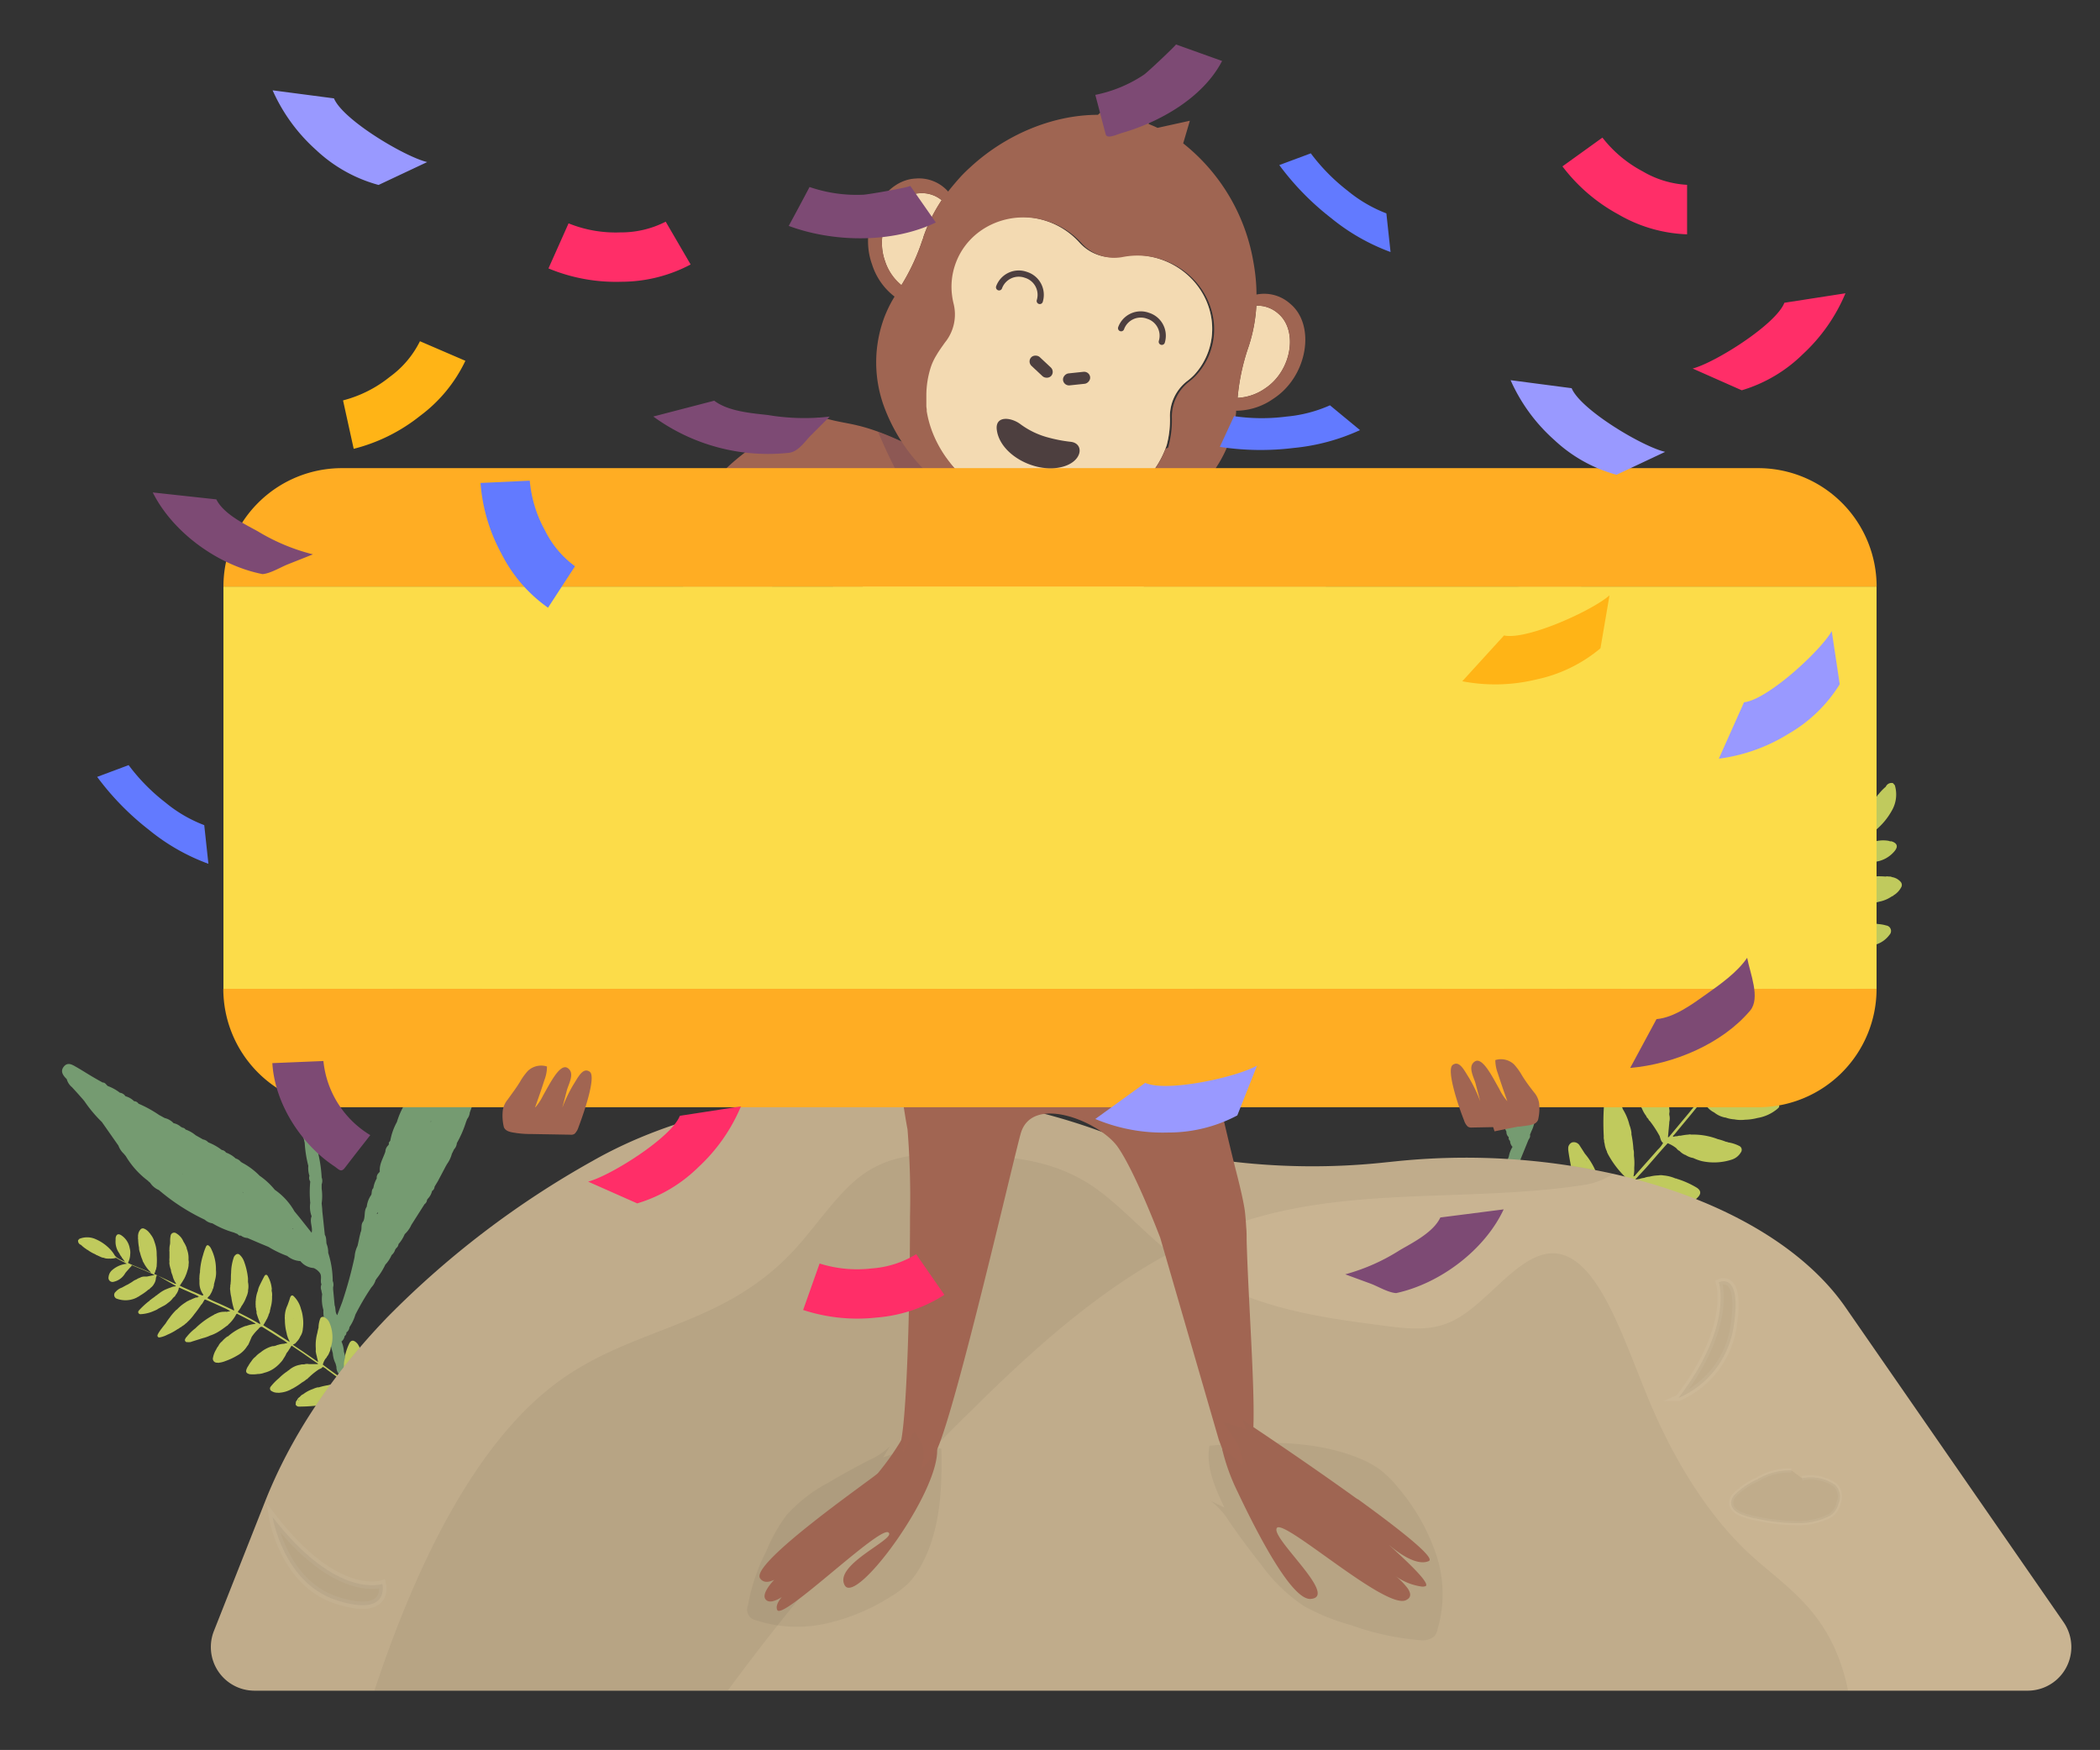 <svg xmlns="http://www.w3.org/2000/svg" viewBox="0 0 336.94 280.73"><rect x="0" y="0" width="336.94" height="280.73" fill="#333333" stroke="none"/><defs><style>.cls-1{isolation:isolate;}.cls-2{fill:#759b71;}.cls-3{fill:#c0ca5d;}.cls-4{fill:#c9b492;}.cls-20,.cls-21,.cls-5,.cls-6{opacity:0.05;}.cls-20,.cls-21,.cls-6{stroke:#fff;}.cls-12,.cls-20,.cls-21,.cls-6{stroke-miterlimit:10;}.cls-6{stroke-width:0.68px;}.cls-7{fill:#9f6552;}.cls-8{fill:#6f4459;opacity:0.4;mix-blend-mode:multiply;}.cls-9{fill:#a16552;}.cls-10{fill:#f3dab2;}.cls-11{fill:#4d3f3f;}.cls-12{fill:none;stroke:#4d3f3f;stroke-linecap:round;}.cls-13{fill:#fcdc49;}.cls-14{fill:#ffad23;}.cls-15{fill:#7d4a74;fill-rule:evenodd;}.cls-16{fill:#ff2e68;}.cls-17{fill:#627aff;}.cls-18{fill:#ffb416;}.cls-19{fill:#99f;}.cls-21{stroke-width:1.18px;}</style></defs><g class="cls-1"><g id="Capa_1" data-name="Capa 1"><path class="cls-2" d="M98.9,96.13c-.84.15-1.75-.42-2.53.24a10.41,10.41,0,0,0-3.18,2.18h0a2.31,2.31,0,0,0-1.27.87h0l-2.06,1.15a1,1,0,0,0-.73.32,1,1,0,0,0-.74.34,2.34,2.34,0,0,0-1.13.57,4.49,4.49,0,0,0-1.64.91,7,7,0,0,0-2.05,1.15c-1.95.93-3.47,2.48-5.21,3.72h0l-.2.16-.09,0-.07.08a2.2,2.2,0,0,0-1.13.74l-.37.35a14.9,14.9,0,0,0-2.81,2.2l-.37.35-.57.51-.75.68a3.35,3.35,0,0,0-1.23,1.38h0l-.3.35h0a8.34,8.34,0,0,0-1.68,2.8h0a.2.2,0,0,0-.09.17,2.42,2.42,0,0,0-.59,1.25,1.75,1.75,0,0,0-.66,1.17h0c-.15.16-.28.32-.18.56-.62.28-.38,1-.74,1.43a.44.44,0,0,0-.28.49c-.07.17-.15.35-.23.52l-.22.55h0a1,1,0,0,0-.29.71l-1.11,3h0c-.18.67-.69,1.24-.68,2l-.19.47a2.21,2.21,0,0,0-.36,1.11,4.54,4.54,0,0,0-.54,1.63l-.33,1.18h0a1.45,1.45,0,0,0-.25.95h0a10,10,0,0,0-.56,2.3.91.91,0,0,0-.13.72l-.09.54h0a2,2,0,0,0-.28,1.21,8.69,8.69,0,0,0-.35,2.32,3.51,3.51,0,0,0-.24,1.6,2.39,2.39,0,0,0-.19,1.62c.19.57-.58,1-.26,1.6l-.05.38-.14.21a6,6,0,0,0-.29,2.26l-.18.68h0l-.12.58a3.94,3.94,0,0,0-.3,1.63l-.09.55a1.6,1.6,0,0,0-.18,1.07h0a4.63,4.63,0,0,0-.26,2.3A1.15,1.15,0,0,0,58,157a2.67,2.67,0,0,0-.3,1.24h0l-.39,1.44a1.93,1.93,0,0,0-.36,1.07c-.17.47-.35.94-.52,1.42h0l-1.74,4a2.38,2.38,0,0,0-.6,1.23l-1.2,2.46a6,6,0,0,0-1.07,1.61h0a1.31,1.31,0,0,0-.54.85h0c-.31.52-.62,1-.92,1.56l-.24-.73h0a10,10,0,0,0-.3-2.89c0-.2-.05-.39-.08-.58h0a10.93,10.93,0,0,0-.25-2.85l0-.37c-.11-1.15-.22-2.3-.34-3.46-.07-.58-.15-1.17-.23-1.76h0a8.48,8.48,0,0,0-.44-2.73h0a7.06,7.06,0,0,0-.46-2,6,6,0,0,0-.5-2h0a.18.18,0,0,0-.06-.17h0c-.26-.92-.52-1.84-.77-2.75a1.75,1.75,0,0,0-.38-1.12.58.58,0,0,0-.17-.55,13.08,13.08,0,0,0-1.41-3.83.46.46,0,0,0-.12-.28A38.49,38.49,0,0,0,42.06,141a4.77,4.77,0,0,0-.91-1.67h0a12.69,12.69,0,0,0-1.45-2.43h0c-.05-.19-.11-.38-.16-.58l-.23-.14h0c-.29-.46-.55-1-1.19-1a.66.66,0,0,0-.79.69h0a1.26,1.26,0,0,0,0,1.09,24.94,24.94,0,0,1-.15,4.32h0l-.15,1-.12.59-.25,1.23a2.11,2.11,0,0,0-.16,1.11h0l-.09,1.26h0l-.06.32a2.53,2.53,0,0,0-.05,1.44h0l.05.57a6.29,6.29,0,0,0-.05,2.12h0a5.33,5.33,0,0,0,.1,2.35h0v.41a1.11,1.11,0,0,0,0,.91h0c.1.36.21.72.32,1.08l-.07.06,0,.08a2.24,2.24,0,0,0,.14,1.61c.21.47-.06,1,.26,1.48a6,6,0,0,0,.59,2.17,1.74,1.74,0,0,0,.49,1.3l.66,1.82c.08.36.59.5.51.95h0a2.25,2.25,0,0,0,.62,1.45c.11.23.23.47.34.71l.27.43a4.1,4.1,0,0,0,.89,1.62h0a3.83,3.83,0,0,0,.84,1.3l.49.59a3.55,3.55,0,0,0,1,1.48l.51.55.34.38,2.91,3.2a2.73,2.73,0,0,1,.79,2,4.4,4.4,0,0,0,.16,1.87h0a5,5,0,0,0,.33,2.13h0c0,.17.07.33.1.5h0a19.06,19.06,0,0,0,.58,3.68,3.93,3.93,0,0,0,.18,1.6,1.05,1.05,0,0,0,.13.91,17.87,17.87,0,0,0,0,3.43,4.25,4.25,0,0,0,.22,2.15c-.37.89.22,1.76,0,2.64h0l-2-2.52-.76-.92h0a10.41,10.41,0,0,0-3.15-3.45,11.55,11.55,0,0,0-2.43-2.25,11.34,11.34,0,0,0-2.81-2.1.28.28,0,0,0-.17-.09,1.6,1.6,0,0,0-.86-.58,4.51,4.51,0,0,0-1.55-.95,1,1,0,0,0-.69-.42h0a8.84,8.84,0,0,0-2.16-1.22h0a1.47,1.47,0,0,0-.85-.47l-.7-.4-.48-.27h0a5.11,5.11,0,0,0-1.62-.92h0a.67.67,0,0,0-.55-.3h0a.13.13,0,0,0-.15-.09,2.6,2.6,0,0,0-1.22-.63,2.84,2.84,0,0,0-1.42-.82h0l-.9-.49a19.33,19.33,0,0,0-3.31-1.82h0a.86.86,0,0,0-.7-.39,3.14,3.14,0,0,0-1.39-.8,1.26,1.26,0,0,0-.89-.56,7.3,7.3,0,0,0-1.95-1.08h0c-.26-.2-.41-.58-.82-.56-.47-.26-.94-.52-1.4-.79h0c-1-.58-1.93-1.19-2.92-1.75-.62-.36-1.32-.76-1.92,0s-.11,1.41.48,2a2.54,2.54,0,0,0,.84,1.29l.86.94.84.95.3.36h0A21.46,21.46,0,0,0,16.35,180h0L19,183.78a3.38,3.38,0,0,0,.85,1.29h0l.33.39a13.64,13.64,0,0,0,3.61,4h0a.17.17,0,0,0,.14.13l.18.18a3.13,3.13,0,0,0,1.38,1.14,33,33,0,0,0,7.37,4.76,2.35,2.35,0,0,0,1.22.58,14.67,14.67,0,0,0,3.46,1.48l.6.25a.47.47,0,0,0,.51.23,1.83,1.83,0,0,0,1.05.39l2.17.93h0l1.21.5a16.74,16.74,0,0,0,3,1.45h0a3.66,3.66,0,0,0,2.12.83,3,3,0,0,0,2.12,1.11,2.35,2.35,0,0,1,1,.79c.39.57,0,1.24.26,1.83a1.24,1.24,0,0,0,0,1h0c0,.2.08.4.11.6a6.26,6.26,0,0,0,.2,2.51h0a5.93,5.93,0,0,0,.32,2.17h0l.15.6a1,1,0,0,0,.15.85h0l.8,3h0l.09.33a4.26,4.26,0,0,0,.44,1.64l.14.53a1.71,1.71,0,0,0,.35,1.09h0l.27.38a10.63,10.63,0,0,0,.65,3.62l.83,3.66c.25,1.78.15,3.62,1,5.28v.38h0c-.2.54.41,1.05.08,1.61l.34.37c.54.16,1.08.29,1.33-.43a.89.89,0,0,0,.06-1.14c-.07-.29-.15-.58-.22-.87-.55-1.54-.46-3.18-.79-4.76-.09-.48-.17-1-.26-1.46l-.12-.56a3.12,3.12,0,0,0-.34-1.44h0c-.06-.49.05-1-.32-1.43-.11-.48-.21-1-.32-1.45-.28-.53,0-1.19-.39-1.68a3.51,3.51,0,0,0-.36-1.42c-.2-.73-.39-1.46-.59-2.19a4.58,4.58,0,0,0-.39-1.62,1.42,1.42,0,0,0,.51-.89.62.62,0,0,0,.28-.57h0a1.13,1.13,0,0,0,.49-.85,7.09,7.09,0,0,0,.95-2,40.8,40.8,0,0,1,2.57-4.38h0a2.88,2.88,0,0,0,.69-1.21h0a.2.2,0,0,0,.12-.16,11.49,11.49,0,0,0,1.43-2.28h0a5.21,5.21,0,0,0,1-1.52,1.86,1.86,0,0,0,.59-.92h0a.21.21,0,0,0,.11-.17.94.94,0,0,0,.41-.68,5.76,5.76,0,0,0,1-1.6A4.46,4.46,0,0,0,66,196.5l2.12-3.33a.94.94,0,0,0,.4-.7l.16-.21a2.56,2.56,0,0,0,.64-1.19h0a.92.92,0,0,0,.41-.71h0l.53-.88L71.57,187a.19.19,0,0,0,.08-.16,5,5,0,0,0,.85-1.74h0c.12-.24.24-.48.35-.72a1.62,1.62,0,0,0,.45-1h0A17.55,17.55,0,0,0,74.77,180l.19-.49h0a2,2,0,0,0,.42-1.05h0l.6-1.65h0c.53-.47.35-1.23.73-1.76l.09-.31h0a6.61,6.61,0,0,0,.65-2h0a1.79,1.79,0,0,0,.37-1,1.19,1.19,0,0,0,.27-.92h0a6,6,0,0,0,.6-1.92l.21-.91h0c.12-.36.23-.72.35-1.07h0l.46-1.41a20.93,20.93,0,0,0,1.16-4.11h0a4.33,4.33,0,0,0,.47-1.73h0c0-.19.11-.38.17-.57h0a3.17,3.17,0,0,0,.39-1.41,16.77,16.77,0,0,0,.82-4.09c.07-.66.07-1.33-.73-1.55a1.22,1.22,0,0,0-1.51.86,56.15,56.15,0,0,1-3.6,6.54h0l-.08.06,0,.1a18.52,18.52,0,0,0-2,2.76l-.33.37a1.41,1.41,0,0,0-.63.88h0l-.31.36a.9.9,0,0,0-.46.68h0a2.19,2.19,0,0,0-.74,1,1.32,1.32,0,0,0-.62.84h0c-.24.4-.92.59-.61,1.26l-.31.38a4.05,4.05,0,0,0-1.5,1.73,9.22,9.22,0,0,0-1.59,2.42,5.68,5.68,0,0,0-1.24,2.12.2.2,0,0,0-.11.18,7,7,0,0,0-1,1.91A12.51,12.51,0,0,0,63.68,180a9.62,9.62,0,0,0-1.06,3c-.12.16-.32.3-.2.55a.8.8,0,0,0-.13.19,1.45,1.45,0,0,0-.46,1c-.34,1.06-1,2-.89,3.21a.83.83,0,0,0-.13.18,1,1,0,0,0-.36.91h0a4.62,4.62,0,0,0-.55,1.56c-.32.3-.21.72-.33,1.08a4,4,0,0,0-.72,1.89h0c-.5.72-.19,1.63-.57,2.37h0c-.45.52-.14,1.22-.43,1.77-.05.22-.1.44-.16.66-.1.49-.21,1-.32,1.49a4.6,4.6,0,0,0-.47,1.75,66,66,0,0,1-2,7.29c-.26.69-.53,1.39-.79,2.09-.38-.47-.21-1.08-.42-1.6l-.24-2.56,0-.34a1.47,1.47,0,0,0-.07-1h0l0-.3a15.05,15.05,0,0,0-.72-4.21,3.64,3.64,0,0,0-.27-1.46c-.07-.48,0-1-.27-1.42h0c-.14-1.27-.27-2.55-.41-3.82h0c0-.42-.07-.84-.1-1.25a8.27,8.27,0,0,0,0-2.33c0-.24,0-.48,0-.72a1.52,1.52,0,0,0,0-1.09,21.77,21.77,0,0,0-.63-4.17h0l-.25-2.56c0-.35.05-.7.08-1A2.46,2.46,0,0,0,51,180h0c.12-.17.28-.34.18-.58l.31-1.1c.12-.39.23-.78.35-1.18l.42-1.1h0a5.05,5.05,0,0,0,.89-1.56.61.61,0,0,0,.31-.54h0A1.33,1.33,0,0,0,54,173a6,6,0,0,0,1-1.94,3.77,3.77,0,0,0,.77-1.4c.27-.25.59-.47.63-.89h0a8.27,8.27,0,0,0,1.3-1.91,15.91,15.91,0,0,0,2-3.12h0a12.54,12.54,0,0,0,1.72-2.61h0a12.15,12.15,0,0,0,1.75-3,3.28,3.28,0,0,0,.79-1.42h0a38.92,38.92,0,0,0,2.15-4,12,12,0,0,0,1.29-2.79,1,1,0,0,0,.33-.73h0c.45-1.05,1.32-1.94,1.22-3.19a1.11,1.11,0,0,0,.55-.9l.2-.17h0a1.72,1.72,0,0,0,.53-1h0a8.14,8.14,0,0,0,1-2.3h0a28.2,28.2,0,0,0,1.61-3.85h0l.3-.75c.31-.14.36-.42.4-.71a1.91,1.91,0,0,0,.51-1.08h0l.69-1.38a2,2,0,0,0,.52-1.07h0a.12.12,0,0,0,.08-.15c1.42-2.93,2.93-5.81,4.59-8.61a1,1,0,0,0,.43-.71.2.2,0,0,0,.12-.16c.51-.82,1-1.64,1.55-2.46a3.63,3.63,0,0,0,.9-1.43h0a7.2,7.2,0,0,0,1.45-2.42,24.17,24.17,0,0,0,2-3.14.88.88,0,0,0,.42-.68,1.48,1.48,0,0,0,.64-.91h0a.14.14,0,0,0,.12-.14,21.44,21.44,0,0,0,2.3-3.14,1,1,0,0,0,.46-.66c.42-.47,1-.82,1.19-1.47h0a42.06,42.06,0,0,0,2.92-3h0c.33-.29.72-.53.81-1h0l.53-.53.19-.18a2.71,2.71,0,0,0,1-1.19l.91-.89h0a3.72,3.72,0,0,0,1.61-3.15ZM39,158.45h0Zm4.09-2.69h0v0Zm.67,6.81.08.08h0l-.06,0A.59.59,0,0,1,43.74,162.57Zm.83,3.18h0ZM39,158.44h0Zm2.26-13.38h0s0,0,0,0Zm0-2-.05,0s0,0,0-.06ZM47.48,172h0v0h0S47.5,172,47.48,172Zm.12-1.76Zm-2.92-18h0v0S44.68,152.23,44.68,152.24Zm1.46,7.94.08.16A.21.21,0,0,1,46.14,160.18Zm-6.76-21.35h0l0,0Zm8.41,36.62.05.1h-.06A.28.28,0,0,1,47.79,175.45ZM70,116.08Zm-7.51,25.1,0,0-.07,0A.15.15,0,0,1,62.48,141.18ZM75,120.53h0l0,0h0S75,120.54,75,120.53Zm-7.19,13.68h0l0,.06a.25.25,0,0,0,0,.07A.11.11,0,0,1,67.84,134.21Zm.42-.29Zm8.23-13.65Zm.5-1.8v0s.07,0,.11,0A.39.39,0,0,0,77,118.47Zm-7,5.63h0Zm-.38,4.12h0l0,0v-.05Zm10.48-15.37v0h0A0,0,0,0,0,80.09,112.85ZM68.54,128.17h0Zm-6.39,24.05h0l0,0S62.16,152.21,62.15,152.22Zm17.46-40.61h0ZM67.44,128.47h0s0,0,0,0Zm-2.29-1Zm-1.58,7ZM40.08,166.05l.05.06-.07,0Zm13.4,46.56v0h0l0,0ZM68.67,185a.11.11,0,0,1,0,.05h0Zm.45-5.15.07.07-.08.06A.62.62,0,0,1,69.12,179.89ZM74.41,171h0v0h0Zm-5.83,8.73h0Zm4.29-7a.11.11,0,0,0,0-.05l.1,0-.11.08Zm-1.11-.05h0s0,0,0,0Zm-4.34,5.27h0ZM61.66,192.5Zm-1,2.19-.25,0a2.73,2.73,0,0,0,.25-.2A1.92,1.92,0,0,0,60.63,194.69ZM66,185.85v0Zm7.69-6.65v0l0,0,0,0ZM52.21,206.88h0Zm-17.3-20,0,0h0Zm-5.5,1.51,0,0h0a.28.28,0,0,1-.15,0Zm14.77,7.9,0,0h0Zm-5.3-5.07.15.06s0,0,0,.05v0Zm-15.5-7.95Zm-.6,1.22h0Zm24.14,12.61.12,0a.15.15,0,0,1,0,.07S47,197.14,46.92,197.11Zm-13.1-9.91h0ZM31,185.25v0ZM28,181.51Zm11.77,14.41,0,.05,0,0Zm8.1-.48h0l0,0h0Zm3.73,4.86h0Zm23.6-67.42s.08,0,.1-.09A.12.12,0,0,1,75.16,132.88Z"/><polygon class="cls-2" points="47.52 172.01 47.52 172.01 47.52 172.01 47.52 172.01"/><polygon class="cls-2" points="47.52 172.01 47.52 172.01 47.52 172.01 47.52 172.01"/><path class="cls-2" d="M251.75,145.8c.05.37-.92,2.61-.87,3-.12.23,0,.41.11.59h0a2.48,2.48,0,0,0,.1,1.27c0,.35,0,.7-.05,1l-.57,2.51h0a22,22,0,0,0-1.14,4,1.46,1.46,0,0,0-.15,1.08c0,.24-.07.48-.1.72a8.23,8.23,0,0,0-.3,2.31c-.09.41-.17.81-.26,1.22h0l-.87,3.75h0c-.37.39-.32.91-.45,1.37a3.53,3.53,0,0,0-.45,1.42,15,15,0,0,0-1.23,4.09l-.06.29h0a1.47,1.47,0,0,0-.19.94l-.06.33c-.18.84-.37,1.68-.56,2.51-.27.49-.18,1.12-.61,1.54-.18-.73-.35-1.45-.53-2.18a67.34,67.34,0,0,1-1.07-7.48,4.37,4.37,0,0,0-.25-1.79c-.05-.51-.09-1-.13-1.52,0-.22-.05-.45-.08-.67-.22-.58.18-1.24-.21-1.81h0c-.28-.79.14-1.65-.26-2.42h0a4.07,4.07,0,0,0-.48-2c-.08-.37.08-.78-.2-1.11a4.44,4.44,0,0,0-.36-1.61h0a1,1,0,0,0-.24-1,.64.64,0,0,0-.11-.2c.28-1.16-.27-2.2-.48-3.3a1.49,1.49,0,0,0-.33-1.09.75.75,0,0,0-.1-.2c.15-.23,0-.39-.14-.57a9.23,9.23,0,0,0-.68-3.1,12.42,12.42,0,0,0-1.19-3.7,7,7,0,0,0-.76-2,.25.25,0,0,0-.09-.2,5.88,5.88,0,0,0-1-2.26,9.63,9.63,0,0,0-1.28-2.59,4.07,4.07,0,0,0-1.28-1.9l-.26-.42c.39-.63-.26-.9-.45-1.32h0a1.34,1.34,0,0,0-.51-.92,2.28,2.28,0,0,0-.6-1.11h0a1,1,0,0,0-.38-.74l-.26-.38h0a1.38,1.38,0,0,0-.52-1l-.28-.41a18.34,18.34,0,0,0-1.62-3l0-.1-.08-.07h0a55.94,55.94,0,0,1-2.75-6.94,1.23,1.23,0,0,0-1.39-1c-.83.12-.9.79-.92,1.44a16.24,16.24,0,0,0,.31,4.17,3,3,0,0,0,.21,1.45h0c0,.19.07.39.1.58h0a4.14,4.14,0,0,0,.25,1.78h0a20.7,20.7,0,0,0,.64,4.22l.28,1.45h0c.07.37.15.74.22,1.11h0l.09.93a6.13,6.13,0,0,0,.36,2h0a1.2,1.2,0,0,0,.15.94,1.77,1.77,0,0,0,.25,1.07h0A6.59,6.59,0,0,0,226,141h0c0,.11,0,.21.05.32.31.57,0,1.31.51,1.84h0l.39,1.7h0a2,2,0,0,0,.29,1.1h0l.13.51a17.78,17.78,0,0,0,1,3.55h0a1.71,1.71,0,0,0,.32,1.09c.08.25.17.5.26.75h0a5.22,5.22,0,0,0,.63,1.84.17.17,0,0,0,.06.16c.33.88.67,1.75,1,2.62l.42.93h0a.92.92,0,0,0,.32.76h0a2.39,2.39,0,0,0,.49,1.26l.13.23a.9.9,0,0,0,.31.74l1.69,3.57a4.37,4.37,0,0,0,.73,1.65,5.74,5.74,0,0,0,.82,1.71,1,1,0,0,0,.33.74.17.17,0,0,0,.09.18h0a1.75,1.75,0,0,0,.48,1,5.22,5.22,0,0,0,.78,1.63h0a11.07,11.07,0,0,0,1.14,2.44.2.2,0,0,0,.09.18h0a3,3,0,0,0,.54,1.28h0a39.33,39.33,0,0,1,2,4.67,7,7,0,0,0,.7,2.08,1.1,1.1,0,0,0,.38.9h0a.58.58,0,0,0,.21.6,1.38,1.38,0,0,0,.39.95,4.44,4.44,0,0,0-.59,1.55l-.85,2.11a3.55,3.55,0,0,0-.54,1.37c-.48.43-.25,1.12-.59,1.61l-.5,1.4c-.42.37-.38.9-.49,1.38h0a3,3,0,0,0-.52,1.39c-.06.18-.12.36-.19.54-.14.47-.29,1-.44,1.42-.52,1.52-.63,3.16-1.37,4.62l-.33.84a.88.88,0,0,0-.08,1.13c.16.75.71.69,1.27.6l.38-.33c-.26-.59.42-1,.29-1.59h0l0-.38c1.09-1.53,1.21-3.37,1.68-5.11L241.2,193a10.5,10.5,0,0,0,1.09-3.5l.32-.35h0a1.74,1.74,0,0,0,.48-1l.2-.52a4.09,4.09,0,0,0,.65-1.57l.12-.31h0l1.17-2.87h0c.15-.26.35-.5.25-.83l.23-.57h0a6,6,0,0,0,.59-2.12h0a6.12,6.12,0,0,0,.5-2.46l.18-.58h0a1.19,1.19,0,0,0,.12-1c.31-.56,0-1.28.49-1.8a2.37,2.37,0,0,1,1.13-.64A3,3,0,0,0,251,172a3.78,3.78,0,0,0,2.2-.56h0a17.45,17.45,0,0,0,3.15-1.07l1.26-.35h0l2.26-.65a1.9,1.9,0,0,0,1.09-.26.47.47,0,0,0,.54-.17l.63-.17a15.21,15.21,0,0,0,3.61-1,2.47,2.47,0,0,0,1.29-.42,33.41,33.41,0,0,0,7.89-3.81,3.24,3.24,0,0,0,1.52-1l.2-.15a.17.17,0,0,0,.15-.11h0a13.94,13.94,0,0,0,4.09-3.55l.37-.36h0a3.32,3.32,0,0,0,1-1.17l3.13-3.38h0c1-1,2.35-1.76,3.19-3h0l.34-.32c.32-.28.64-.56.95-.85l1-.82a2.55,2.55,0,0,0,1-1.18c.66-.47,1.24-1,.71-1.88s-1.23-.53-1.9-.25c-1.05.44-2.07.92-3.11,1.38h0l-1.49.61c-.41-.08-.6.28-.89.45h0a7.36,7.36,0,0,0-2.06.83,1.29,1.29,0,0,0-.95.45,3.09,3.09,0,0,0-1.48.62.88.88,0,0,0-.75.29h0a20.43,20.43,0,0,0-3.51,1.41l-.94.37h0a2.9,2.9,0,0,0-1.52.63,2.6,2.6,0,0,0-1.28.48.14.14,0,0,0-.16.07h0a.66.66,0,0,0-.59.24h0a4.88,4.88,0,0,0-1.72.7h0l-.51.22-.74.3a1.45,1.45,0,0,0-.91.37h0a8.19,8.19,0,0,0-2.29.94h0a1,1,0,0,0-.74.33,4.41,4.41,0,0,0-1.65.75,1.59,1.59,0,0,0-.92.46.3.3,0,0,0-.18.08,10.86,10.86,0,0,0-3.05,1.74,11.42,11.42,0,0,0-2.7,1.92,10.48,10.48,0,0,0-3.55,3h0l-.87.82-2.29,2.26h0c-.06-.9.63-1.69.37-2.62a4.14,4.14,0,0,0,.49-2.1,17.75,17.75,0,0,0,.41-3.41,1,1,0,0,0,.24-.88,3.86,3.86,0,0,0,.38-1.57,18.55,18.55,0,0,0,1-3.58h0c.06-.16.11-.32.16-.48h0a4.89,4.89,0,0,0,.59-2.08h0a4.47,4.47,0,0,0,.4-1.83,2.7,2.7,0,0,1,1-1.92l3.28-2.82.39-.33.58-.49a3.52,3.52,0,0,0,1.2-1.34l.56-.53a3.88,3.88,0,0,0,1-1.18h0a3.93,3.93,0,0,0,1.08-1.5l.33-.39.42-.67a2.22,2.22,0,0,0,.8-1.36h0c0-.46.49-.53.62-.88l.88-1.72a1.69,1.69,0,0,0,.65-1.22,6.14,6.14,0,0,0,.85-2.09c.37-.41.17-1,.45-1.43a2.27,2.27,0,0,0,.33-1.58l0-.09-.06-.06.45-1h0a1.12,1.12,0,0,0,.12-.91l.05-.4h0a5.27,5.27,0,0,0,.4-2.32h0a6.24,6.24,0,0,0,.2-2.11l.13-.56h0a2.58,2.58,0,0,0,.13-1.43l0-.33h0c0-.42.05-.84.07-1.26h0a1.94,1.94,0,0,0,0-1.12l-.09-1.26c0-.19,0-.39-.05-.59s0-.69,0-1h0a24.93,24.93,0,0,1,.38-4.31,1.22,1.22,0,0,0,.1-1.08h0a.65.65,0,0,0-.7-.78c-.64-.05-1,.41-1.3.83h0l-.25.11c-.07.19-.15.37-.23.56h0a12.9,12.9,0,0,0-1.74,2.22h0a4.71,4.71,0,0,0-1.1,1.55,36.44,36.44,0,0,0-3.06,4.54.41.41,0,0,0-.15.26,13.05,13.05,0,0,0-1.88,3.63.58.58,0,0,0-.24.52,1.69,1.69,0,0,0-.51,1.06l-1.11,2.64h0a.17.17,0,0,0-.08.16h0a5.81,5.81,0,0,0-.74,1.93,6.47,6.47,0,0,0-.71,1.94h0a8.57,8.57,0,0,0-.77,2.65h0l-.45,1.73c-.26,1.13-.51,2.25-.77,3.38l-.07.37a11.67,11.67,0,0,0-.61,2.8h0c0,.18-.09.37-.14.56a9.81,9.81,0,0,0-.66,2.83h0c-.11.23-.22.47-.32.7m13.15-14Zm-3.73-3.16v0h0Zm-1.53,6.79-.06-.07h0a.31.31,0,0,0,.09-.07Zm-1.18,2.93h0v0Zm6.45-6.56h0ZM265,116a0,0,0,0,1,0,0h0Zm.35-2a.13.13,0,0,1,0,.06s0,0,0,0Zm-9.9,27.93h0s0,0,0,0h0Zm.14-1.79Zm5.14-17.49v0h0Zm-2.54,7.87.1-.15A.22.22,0,0,1,258.16,130.52ZM267.62,110l0,0h0Zm-12.9,35.4h-.05l.06-.09S254.72,145.38,254.72,145.41Zm8.84-8.45-.07,0s0,0,.05-.05ZM244.5,181.49l0,0h0v0ZM232.83,152.3h0s0,0,0-.05Zm.18-5.09-.07-.07.07-.06Zm-4.16-9.67h0v0h0Zm4.72,9.4h0Zm-3.39-7.47h0a.73.73,0,0,0-.1-.09l.09,0s0,0,0,.06Zm1.06.12v0h0Zm3.71,5.73h0Zm3.9,15.2Zm.78,2.06.23.23h-.26A2,2,0,0,0,239.63,162.58Zm-4.2-9.21v0Zm-6.84-7.54a.05.05,0,0,1,0,0l0,0v.05ZM246.43,176s0,0,0,0Zm19.65-17.67h0l0,0Zm5.39,2.23a.27.27,0,0,1-.14,0h0l0,0Zm-15.75,6h0l0,0S255.73,166.48,255.72,166.49Zm5.76-4.28v0s0,0,0,0l.15,0A.8.8,0,0,0,261.48,162.21ZM278,156.1h0Zm.45,1.28v0h0ZM252.79,167s0,0,0-.07h.13A.52.52,0,0,0,252.79,167Zm14.34-8.29h0Zm3-1.58h0Zm3.51-3.35h0Zm-13.45,12.89h0l0,0Zm-8-1.55,0,0h0Zm-4.28,4.39h0Z"/><polygon class="cls-2" points="255.42 141.93 255.42 141.93 255.42 141.93 255.42 141.93"/><polygon class="cls-2" points="255.42 141.93 255.42 141.93 255.42 141.93 255.42 141.93"/><path class="cls-3" d="M302.57,126.21a7.74,7.74,0,0,0-1.19,1.24.4.4,0,0,0-.19.25h0a9.32,9.32,0,0,0-1.28,1.84,1.12,1.12,0,0,0-.29.46,2.46,2.46,0,0,0-.25.45h0s0,0,0,0h0a.32.32,0,0,0-.11.17s0,0,0,0a2.79,2.79,0,0,0-.35.74l-.05.14h0a2.11,2.11,0,0,0-.27.8l0,.1h0a1.45,1.45,0,0,0-.11.54.58.58,0,0,0,0,.32h0a3.45,3.45,0,0,0,.07,1.28c-.62.83-1.15,1.71-1.72,2.57a.12.12,0,0,1,0-.05,6.7,6.7,0,0,0-1.29-3.75,2.63,2.63,0,0,0-1.66-1.1,1,1,0,0,0-1.3,1.2,4.41,4.41,0,0,0,1.87,3h0l.15.14h0c.34.35.67.72,1,1.06.19.19.3.46.58.56h0c.11.11,0,.18,0,.26-.26.49-.53,1-.77,1.47-.63,1.28-1.35,2.52-2.07,3.75l-.21-2h0v-.69a2.23,2.23,0,0,0-.19-1.08h0a4.18,4.18,0,0,0-.35-.91h0A4.22,4.22,0,0,0,292,138l-.57-1.14a.08.08,0,0,0,0,0h0c-.05-.13-.09-.26-.14-.38-.16-.39-.33-.77-.5-1.15h0a3.5,3.5,0,0,0-.89-1.62,1,1,0,0,0-1.8.25,6.23,6.23,0,0,0-.09,4.9l.07.09a2.43,2.43,0,0,0,.32.67,12.73,12.73,0,0,0,1.36,2.31h0a.46.46,0,0,0,0,.09,1.16,1.16,0,0,0,.28.34h0a3,3,0,0,0,.93,1h0a3.16,3.16,0,0,0,1.43.62h0l.54.21h0c.09.13,0,.22-.06.31l-2.34,4c-.08.13-.15.29-.35.27a.64.64,0,0,0,0-.36,2.23,2.23,0,0,0-.14-.81l-.07-.27h0a.08.08,0,0,0,0-.05h0c-.07-.25-.13-.51-.22-.75a7.36,7.36,0,0,0-1.05-2.23.94.94,0,0,0-.3-.43h0a.94.94,0,0,0,0-.09,4.39,4.39,0,0,0-.34-.5l-.05-.06h0l-.35-.6a1.22,1.22,0,0,0-.26-.38c-.06-.3-.37-.43-.46-.71h0a21.46,21.46,0,0,0-1.95-2.52c-.17-.17-.36-.31-.59-.22a.57.57,0,0,0-.41.58,9.2,9.2,0,0,0,.52,3.32c0,.09,0,.15.08.22h0a2.77,2.77,0,0,0,.37.91l.55,1.27a4.61,4.61,0,0,0,.65,1.22,5.21,5.21,0,0,0,1.14,1.42l.47.49c.09.11.17.23.32.25h0a4.27,4.27,0,0,0,1.52,1c.14,0,.41,0,.28.29h0c-.58.92-1.06,1.9-1.6,2.84a13.87,13.87,0,0,1-1,1.74c-.08-.12,0-.29-.15-.38s.06-.18,0-.27h0a10.44,10.44,0,0,0-.5-1.62h0a.56.56,0,0,0-.14-.38,2.2,2.2,0,0,0-.35-.8h0a9.77,9.77,0,0,0-1.59-2.34h0a.46.46,0,0,0-.15-.25,13.17,13.17,0,0,0-1.68-1.66,14.31,14.31,0,0,0-1.34-1.13c-.38-.35-.74-.72-1.13-1.05a11.1,11.1,0,0,0-1.24-1c-.24-.14-.48-.33-.77-.17s-.21.47-.18.75a6.85,6.85,0,0,0,.48,1.7,13.45,13.45,0,0,0,1.15,2.64v0a3.28,3.28,0,0,0,.35.67l0,0,0,0a.93.93,0,0,0,.26.5,3.33,3.33,0,0,0,.62,1l0,0,0,0c0,.15.12.23.21.33h0a11.53,11.53,0,0,0,1.92,2l.1.11c.64.61,1.28,1.21,2,1.76a3.2,3.2,0,0,0,.88.72.77.77,0,0,0,.32.22h0c.14.16,0,.28-.07.4-.76,1.37-1.52,2.74-2.31,4.09a10.29,10.29,0,0,1-1,1.61h-.1v-.11a.61.61,0,0,0,0-.4h0c0-.24-.09-.47,0-.71h0a.7.7,0,0,0,0-.43h0V160a4.28,4.28,0,0,0-.35-2,.57.57,0,0,0-.16-.39,19.11,19.11,0,0,0-2.94-4.88,13.16,13.16,0,0,0-2-2.41h0c-.08-.1-.15-.21-.3-.23h0a.55.55,0,0,0-.65-.17c-.25.08-.29.32-.31.55a1.51,1.51,0,0,0,0,.56.67.67,0,0,0,.06.44h0c.2.94.4,1.88.61,2.82a10.94,10.94,0,0,0,.5,1.95,9.06,9.06,0,0,0,.9,2.37,22.38,22.38,0,0,0,1.19,2.08c0,.13.11.18.19.26a9.22,9.22,0,0,0,2.44,2.26h0c.14.11.11.23,0,.36-.88,1.34-1.69,2.73-2.63,4,0,.06-.09.16-.21.11v-.1h0a8.09,8.09,0,0,0-.3-2.19l0-.16h0a13.75,13.75,0,0,0-2.21-4.65.2.2,0,0,0-.06-.11,7.16,7.16,0,0,0-1.08-1.43,3.14,3.14,0,0,0-1-1,.3.3,0,0,0-.14-.1,3.5,3.5,0,0,0-.73-.53,5.8,5.8,0,0,0-1.94-1,1,1,0,0,0-1.36,1,.69.69,0,0,0,0,.49h0a5.42,5.42,0,0,0,.27,1.6l.07.27h0a14.94,14.94,0,0,0,1,2.69h0a6.65,6.65,0,0,0,2.17,2.75h0a2.24,2.24,0,0,0,.32.3l1.83,1h0a10.7,10.7,0,0,1,1.71,1.72c.25.31.71.56.54,1.09-1,1.3-1.95,2.61-3,3.89a22.49,22.49,0,0,1-1.63,2,6.11,6.11,0,0,0-.09-.86,5,5,0,0,0-.16-1.5.82.82,0,0,0-.14-.48c0-.15,0-.3-.09-.43a.15.15,0,0,0,0-.21l-.05-.27h0a8.09,8.09,0,0,0-1.34-3.08h0a5.91,5.91,0,0,0-1-1.36h0a3.73,3.73,0,0,0-1-1.06.45.45,0,0,0-.15-.11l-.1-.1h0a.69.69,0,0,0-.36-.29c-.12-.1-.2-.25-.38-.28h0a3.5,3.5,0,0,0-1-.66c-.56-.26-.93-.08-1.16.5a.54.54,0,0,0-.1.33h0a7.23,7.23,0,0,0-.1,2,.34.34,0,0,0,0,.26h0a4.19,4.19,0,0,0,.18,1.31h0a7.24,7.24,0,0,0,.76,2.3,8.1,8.1,0,0,0,1.42,1.92,4.28,4.28,0,0,0,1,.89,6.53,6.53,0,0,0,1.2.82l.17.15h0c.27.19.46.49.77.64h0a1.68,1.68,0,0,0,.48.36l.34.28h0c-.79,1-1.58,2-2.38,2.95s-1.66,2-2.5,3c-.07.09-.13.22-.29.2h0l.21-2.28V180a2.32,2.32,0,0,0,0-1.17v-.22h0a1.46,1.46,0,0,0,0-.69,5.77,5.77,0,0,0-1-2.9h0l-.13-.17h0c0-.13-.09-.2-.17-.28a.05.05,0,0,0,0-.05h0a12.5,12.5,0,0,0-1.54-2.28h0a13.59,13.59,0,0,0-2-2.3.71.71,0,0,0-1.07.21,2.75,2.75,0,0,0-.53,1.5h0a.89.89,0,0,0,0,.43h0a7.07,7.07,0,0,0,.72,3.16.72.72,0,0,0,.16.38h0a16.72,16.72,0,0,0,1.18,2.21h0a5,5,0,0,0,.69,1.21c.05.22.23.34.36.5h0c0,.14.13.22.22.31h0a17.12,17.12,0,0,1,1.59,2.45.05.05,0,0,0,0,.05c.13.35.17.75.53,1h0a4.06,4.06,0,0,1-.85,1.08c-1.16,1.33-2.35,2.64-3.53,4-.1.12-.19.28-.38.28a4.43,4.43,0,0,0,.13-1.26v-.13h0a9.37,9.37,0,0,0-.05-1.91h0l0-.38a2.07,2.07,0,0,0-.08-.65h0a16.09,16.09,0,0,0-.32-2.4h0l0-.17,0-.1a5.14,5.14,0,0,0-.32-1.24h0a8.53,8.53,0,0,0-1.09-2.58.16.16,0,0,0,0-.07,1.93,1.93,0,0,0-.49-.7l-.09-.11a1.5,1.5,0,0,0-.64-.68l-.16-.14h0a.86.86,0,0,0-.42-.25h0l-.3-.12a.4.4,0,0,0-.32,0h0a.89.89,0,0,0-.52.85,39.2,39.2,0,0,0-.09,5.63,1.72,1.72,0,0,0,.06.64,1.17,1.17,0,0,0,.07.49h0a3.91,3.91,0,0,0,.38,1.29h0c0,.14.1.28.16.42a15.22,15.22,0,0,0,2.82,3.72l.15.17h0l.08.1h0a.53.53,0,0,0,.22.34c.18.14.15.25,0,.4-.31.32-.6.67-.93,1-1.13,1-2.09,2.23-3.21,3.27-.16.16-.23.42-.5.46h0l.05-.38a9.61,9.61,0,0,0,.27-1.59,7.32,7.32,0,0,0-.1-2,2.34,2.34,0,0,0-.19-.86,1.8,1.8,0,0,0-.18-.64,1,1,0,0,0-.19-.53h0a9.26,9.26,0,0,0-.85-1.9h0a10.79,10.79,0,0,0-1.05-1.52l-.09-.11h0l-.83-1.29a1.1,1.1,0,0,0-1.2-.52,1,1,0,0,0-.64,1,1.64,1.64,0,0,0,0,.22c.23,1.75.66,3.48.84,5.24a.84.84,0,0,0,0,.47v.32h0a4,4,0,0,0,.5,2.43h0c0,.12.09.18.16.25h0c0,.13.09.2.17.28a4.34,4.34,0,0,0,2,1.66l.36.28h0a.1.1,0,0,0,0,.05h0a2.69,2.69,0,0,1-.46.55c-1.4,1.35-2.82,2.69-4.3,4-.74.64-1.47,1.29-2.25,1.88-1.46,1.1-3,2.15-4.44,3.22-.17.12-.31.27-.16.47s.31.08.46,0c.67-.5,1.33-1,2-1.49a43.14,43.14,0,0,0,4.19-3.18c1.78-1.55,3.55-3.11,5.17-4.83a.28.28,0,0,1,.3-.09c.41-.09.58.17.78.47a2.52,2.52,0,0,0,1.19,1.09h0a.83.83,0,0,0,.32.2,1.18,1.18,0,0,0,.58.29h0a16.19,16.19,0,0,0,1.79.7h0a8.4,8.4,0,0,0,2.84.65,3.14,3.14,0,0,0,1.86-.31l.39-.37a1.2,1.2,0,0,0-.48-1.89,1.81,1.81,0,0,0-.37-.18l-2.38-.83h0a2.1,2.1,0,0,0-.75-.22h0l-1.1-.35a3.15,3.15,0,0,0-1.29-.21h-.2l-1.08,0h-.1A2.35,2.35,0,0,0,257,195c0-.07,0-.11.06-.16.9-1,1.8-1.91,2.72-2.85.69-.72,1.43-1.4,2.06-2.18a.05.05,0,0,0,0,0h0l.33.3c.1.09.17.22.32.24h0a1,1,0,0,0,.41.31,4.1,4.1,0,0,0,.84.59l0,0a2.56,2.56,0,0,0,.78.42c.07,0,.13.1.21.09h0l1,.4a2.48,2.48,0,0,0,.8.29h0l.25.07h0c.74.17,1.46.38,2.21.49a4,4,0,0,0,2-.11l0-.08a.41.41,0,0,1,0,.08.41.41,0,0,0,.31-.11,2.44,2.44,0,0,0,1.09-.7c.58-.57.54-1.1-.13-1.55a14.47,14.47,0,0,0-2.88-1.33h0l-.32-.1s0,0,0,0a.26.26,0,0,0-.21-.05h0a6.24,6.24,0,0,0-2-.5h0a1.9,1.9,0,0,0-.75,0h0a6.33,6.33,0,0,0-1.44.2,2.84,2.84,0,0,0-.86.2h0a3.34,3.34,0,0,0-.76.17h0l-.62.1h0c0-.14.11-.19.18-.26.57-.63,1.17-1.24,1.73-1.88,1.09-1.23,2.13-2.49,3.25-3.69a5.56,5.56,0,0,1,1.32.75l.11.1h0a1.19,1.19,0,0,0,.47.39,2.78,2.78,0,0,0,.89.63.05.05,0,0,0,.05,0h0a3.23,3.23,0,0,0,1.25.5h0a8,8,0,0,0,1.34.49,9.19,9.19,0,0,0,4.93-.26,2.61,2.61,0,0,0,1.37-1.12.69.69,0,0,0-.3-1.07,5.89,5.89,0,0,0-1.74-.55h0a.66.66,0,0,0-.33-.09,9,9,0,0,0-1.33-.43h0a11.07,11.07,0,0,0-3.82-.73h-.1l-.28,0h-.1a.59.59,0,0,0-.37,0h0a9.31,9.31,0,0,0-1.29.18,1.2,1.2,0,0,0-.53.08h0a2.05,2.05,0,0,0-.65.1c-.12-.16.05-.21.12-.3l2.68-3.23c.64-.78,1.27-1.57,1.91-2.36h0c.19.25.2.6.46.81h0l.52.55h0a3.5,3.5,0,0,0,.89.63l0,0h0a4,4,0,0,0,1.69.8l.1,0h0a5,5,0,0,0,1.43.3,5.45,5.45,0,0,0,1.71.06h0a8.66,8.66,0,0,0,2-.28,6.66,6.66,0,0,0,3.18-1.45c.17-.15.39-.3.29-.59-.16-.47-.61-.45-1-.59h0l-1.31-.61a.36.36,0,0,0,0,.09.18.18,0,0,1,0-.09,6.85,6.85,0,0,0-2.38-.88h0s-.09-.08-.16,0a3.84,3.84,0,0,0-1.07-.15h0a13,13,0,0,0-3.52,0h0a2,2,0,0,0-.64.1,4,4,0,0,0-1,.28c-.09,0-.14,0-.21.09l-.35,0c1-1.27,2-2.53,3-3.81.6-.77,1.13-1.59,1.76-2.33h0a3.38,3.38,0,0,0,.62.45l.17.14h0a1.64,1.64,0,0,0,.47.3.1.1,0,0,0,.05,0,2.59,2.59,0,0,0,.68.4,1,1,0,0,0,.52.25h0c.08.06.15.15.27.14a1.77,1.77,0,0,0,.69.3h0l.15.06h0a1.2,1.2,0,0,0,.48.17l.06,0h0a9.32,9.32,0,0,0,2.84.66h0a4.06,4.06,0,0,0,1.39,0h.33a.9.9,0,0,0,.43,0h0a7.7,7.7,0,0,0,2.91-.65c.21-.08.41-.18.45-.41s-.16-.42-.35-.53c-.73-.48-1.48-1-2.23-1.39a4.35,4.35,0,0,0-1.17-.5,7.7,7.7,0,0,0-2.58-.77h0a.45.45,0,0,0-.36-.07l-.06,0a.08.08,0,0,1,.06,0,1.19,1.19,0,0,0-.59-.07h0a1.82,1.82,0,0,0-.77,0,1.85,1.85,0,0,0-.74,0h0c-.16,0-.32,0-.48,0a19.43,19.43,0,0,0-2.52.66h0c-.07,0-.23.07-.22-.12,1.15-1.59,2.2-3.24,3.23-4.91.11-.16.19-.28.39-.14h0a5.72,5.72,0,0,0,1.2.94h0l.16.14a8.55,8.55,0,0,0,2,1.25,4.91,4.91,0,0,0,1.27.54.35.35,0,0,0,.26.07h0a5.28,5.28,0,0,0,2.13.17c.3,0,.6,0,.9,0a17.6,17.6,0,0,0,4.39-.6,4.15,4.15,0,0,0,1.71-.9.69.69,0,0,0,.12-1,1.44,1.44,0,0,0-.48-.47,12.32,12.32,0,0,0-3.9-1c-.81-.17-1.65-.15-2.45-.36h0l-.26-.07a1.41,1.41,0,0,0-.53-.12l-.1,0a2.77,2.77,0,0,0-1.07-.13h0a8.18,8.18,0,0,0-1.56.1,18.43,18.43,0,0,0-3.31.45h0c-.08-.19.08-.31.16-.44.67-1.18,1.38-2.34,2-3.55.44-.81.89-1.62,1.4-2.39h0c.37.23.54.68.95.86a3.88,3.88,0,0,0,1.1.63,1.73,1.73,0,0,0,.68.3h0l.22.09a.43.43,0,0,0,.26.07c.46.17.91.34,1.37.49a6.86,6.86,0,0,0,2.24.35h0a11.41,11.41,0,0,0,5.21-.67,2.28,2.28,0,0,0,.82-.45c.37-.32.34-.6-.09-.85a14.08,14.08,0,0,0-2-.89,16.36,16.36,0,0,0-3.74-1.09h0a.66.66,0,0,0-.36-.07h0a6.19,6.19,0,0,0-1.71-.24.89.89,0,0,0-.43,0h-.79a4.89,4.89,0,0,0-3,.69h0a.09.09,0,0,0-.06,0h-.2l.06-.35h0l1.92-3.44c.32-.57.61-1.17,1-1.72l.37.17h0a12.3,12.3,0,0,0,1.15.9h0l0,0,0,0a1.41,1.41,0,0,0,.46.3c.08.06.15.15.27.16a6.33,6.33,0,0,0,1.32.61,5.18,5.18,0,0,0,1.22.42.4.4,0,0,0,.26.05h0a2.65,2.65,0,0,0,1.12.08h.11a6.4,6.4,0,0,0,2.68-.23l.16,0h0a8.26,8.26,0,0,0,1.67-.65,4.3,4.3,0,0,0,2.19-1.56.89.89,0,0,0-.5-1.5,6.23,6.23,0,0,0-1.29-.23h0l-.95-.16h0a4.61,4.61,0,0,0-1.12-.2,1.19,1.19,0,0,0-.46-.06h-.44l-.84,0-.33,0h0a4.12,4.12,0,0,0-.86,0h-.2a.65.65,0,0,0-.39,0h-.09a6,6,0,0,0-1.46.24l-.15,0h0a3.55,3.55,0,0,0-1,.19.71.71,0,0,0-.41.09.7.7,0,0,0-.38.07h0a5.61,5.61,0,0,0-1.68.64h0c-.08-.13,0-.22.08-.31l2.73-4.67c.07-.11.12-.23.28-.2h0a1,1,0,0,0,.63.32,2.09,2.09,0,0,0,.79.32h0a.79.79,0,0,0,.43.11h0l.15,0a17,17,0,0,0,2.56.29h0l.17,0a8.43,8.43,0,0,0,3.12-.27,5.31,5.31,0,0,0,2-.85.42.42,0,0,0,.27-.16h0a3.27,3.27,0,0,0,1.19-1.23.76.76,0,0,0-.12-1,2.3,2.3,0,0,0-1.31-.69.88.88,0,0,0-.48-.09h0a.06.06,0,0,0-.05,0h0a1.21,1.21,0,0,0-.53,0,12.73,12.73,0,0,0-2.14,0h-.21a3.22,3.22,0,0,0-1,.14h0a13.15,13.15,0,0,0-1.95.46h0a1.3,1.3,0,0,0-.63.2h0a8.7,8.7,0,0,0-2.6,1.63h0a.91.91,0,0,1,.07-.25c1-1.6,1.72-3.34,2.68-4.95.06-.11.11-.23.24-.28h0s0,0,0,0h0a4.54,4.54,0,0,0,2,.71h0a3.92,3.92,0,0,0,1.6,0h0a4.83,4.83,0,0,0,3.33-1.66c.68-.77.55-1.35-.44-1.66l-.22,0h0l-.22-.07a5,5,0,0,0-3.44.63,3.78,3.78,0,0,0-1,.49h0a1.35,1.35,0,0,0-.56.31h0a3.15,3.15,0,0,0-.65.42s-.05-.11,0-.14c.62-.87,1-2,2.07-2.42a8.78,8.78,0,0,0,1.26-.82,11,11,0,0,0,2.87-3.39h0a5.14,5.14,0,0,0,.44-4l-.3-.34A1,1,0,0,0,302.57,126.21Zm-26.45,25.11a.25.25,0,0,1,0,.08A.19.19,0,0,1,276.12,151.32ZM258.8,195.58h0v0Zm-1.36.62h0v0Zm-3-10,.07-.09,0,.05Zm-1,7Zm2,1.39Zm1,.52h0Zm9.78-4.16h0Zm2.05-.69h0Zm-5.75-.48Zm-3.49-5.51h0v0Zm2.79.15h0Zm-2.38-7.59a.8.8,0,0,0-.23,0,.11.11,0,0,1,.06-.13Zm-.38-.07h-.09l.05,0A.08.08,0,0,1,259.14,176.69Zm.64,9.76h0Zm5.36-9.48h0Zm-.54-.79h0Zm-.87-3.8Zm3.76,11.1.05,0h0Zm2-10.65ZM267,168.05Zm-.13-2.68h0Zm1.07.46h0Zm3.5,5.71Zm.12-.85Zm-1.26,1.4Zm1.25-.76Zm-2.21,1.06h0Zm3.47,3v0Zm6.88,1.84a.08.08,0,0,1,0-.08l.12.06A.17.17,0,0,1,279.64,177.26Zm-3.5-1.46Zm-.53,0h0Zm-2.83-3.36h0v0Zm14.28-3.1,0,0v-.07Zm-12.88-7.67Zm4.59,5.84Zm-3-6.76h0Zm1,5.24h0Zm10.64-2.4Zm0,0v0h0Zm-5.09-2.94Zm-.22.35,0,0,0,0Zm-3.52-7.27h0Zm-1.15.15a.08.08,0,0,1,.12,0l.09.15Zm4.78-4.34Zm4,3.69h0Zm-4.45-4.27h0a0,0,0,0,0,0,0Zm-.29,1.64s0,0,0,0h0Zm4.14,4.24h.05l0,0Zm3.1,1.13v0h0Zm5.49,1.87h0ZM290.45,156v0Zm1.7.21v0h0v0Zm-.41.42h0Zm-3,1.07s0,.09.08.14h0C288.74,157.72,288.72,157.68,288.73,157.65Zm3.68-2.5h0Zm6.53-6.21h0Zm-3.13,3h0Zm.15.35v0S295.94,152.26,296,152.25Zm-3.3-3a.22.22,0,0,1,0,.11h0A.09.09,0,0,1,292.66,149.22Zm-5.36-5.65,0,.05h0Zm-.64-.16h0Zm2.89,5.37Zm.58.78a0,0,0,0,1,0,0h0Zm.06.3a.48.48,0,0,1,.23-.07.67.67,0,0,0,0,.2A.8.8,0,0,0,290.19,149.86Zm1.49,1.17.05.07A.15.15,0,0,1,291.68,151Zm9.31-8.56-.06-.08C301,142.39,301,142.42,301,142.47Zm-.47-.14h0s0,0,0,0h0s0,0,0,0l0,0ZM291.77,140h0Zm-.36-.39h0v0ZM292,142Zm-.14.89v0l0,0Zm-2.21-5h0Zm-.31-.55h0Zm5.28-2.45Zm5.83-2.42h0Z"/><polygon class="cls-3" points="266.95 168.05 266.95 168.05 266.95 168.05 266.95 168.05 266.95 168.05"/><path class="cls-3" d="M13,199.71a5.17,5.17,0,0,0,.87.69.25.25,0,0,0,.17.1h0a5.86,5.86,0,0,0,1.26.72.66.66,0,0,0,.31.16,1.46,1.46,0,0,0,.31.14h0a.17.17,0,0,0,.12.06h0a1.78,1.78,0,0,0,.5.19l.09,0h0a1.42,1.42,0,0,0,.53.13h.07a1,1,0,0,0,.35,0,.3.3,0,0,0,.21,0h0a2.3,2.3,0,0,0,.82-.12c.56.35,1.16.64,1.75.95l0,0a4.29,4.29,0,0,0-2.34,1,1.67,1.67,0,0,0-.6,1.13.65.65,0,0,0,.84.76,2.83,2.83,0,0,0,1.83-1.37h0l.08-.11h0c.2-.24.42-.47.62-.71s.28-.22.32-.41h0c.06-.08.12,0,.17,0l1,.41c.86.33,1.7.72,2.53,1.11l-1.25.25h0l-.38,0h-.06a1.48,1.48,0,0,0-.68.19h0a2.51,2.51,0,0,0-.57.28h0a2.31,2.31,0,0,0-.66.38l-.7.42,0,0h0l-.24.11-.71.39h0a2.33,2.33,0,0,0-1,.67.65.65,0,0,0,.27,1.14,4,4,0,0,0,3.15-.23l.06-.05a1.42,1.42,0,0,0,.41-.24,8.74,8.74,0,0,0,1.4-1h0l.06,0a.67.67,0,0,0,.2-.21h0a1.92,1.92,0,0,0,.59-.65h0a2,2,0,0,0,.32-1h0l.11-.35h0c.07-.07.14,0,.2,0L28,206.17c.09,0,.2.08.2.21a.37.37,0,0,0-.23,0,1.49,1.49,0,0,0-.51.14l-.17.06h0l0,0h0c-.16.06-.32.11-.47.18a4.7,4.7,0,0,0-1.37.8.62.62,0,0,0-.26.22h0l-.06,0a3.5,3.5,0,0,0-.3.24l0,0h0l-.36.26a.83.83,0,0,0-.23.19c-.19.05-.25.26-.43.33h0a14.2,14.2,0,0,0-1.5,1.4c-.1.12-.18.25-.11.4a.36.36,0,0,0,.39.22,5.7,5.7,0,0,0,2.11-.52.28.28,0,0,0,.14-.06h0a2.17,2.17,0,0,0,.56-.3l.79-.42a3.28,3.28,0,0,0,.74-.49,3.27,3.27,0,0,0,.84-.82L28,208a.34.34,0,0,0,.15-.22h0a2.64,2.64,0,0,0,.52-1c0-.09,0-.26.17-.2h0c.63.32,1.28.57,1.92.87a10.37,10.37,0,0,1,1.17.55c-.06.06-.18,0-.23.12s-.12,0-.17,0h0a7.42,7.42,0,0,0-1,.42h0a.38.38,0,0,0-.24.11,1.57,1.57,0,0,0-.49.27h0a6.32,6.32,0,0,0-1.41,1.16h0c-.07,0-.11.07-.16.11a8.39,8.39,0,0,0-1,1.18,8.6,8.6,0,0,0-.65.93c-.2.26-.42.51-.61.78a6.53,6.53,0,0,0-.59.86c-.08.16-.18.33-.06.5s.31.11.49.07a4.53,4.53,0,0,0,1.06-.4,9.2,9.2,0,0,0,1.63-.89h0a1.39,1.39,0,0,0,.41-.27h0v0a.64.64,0,0,0,.31-.2,2.15,2.15,0,0,0,.59-.45l0,0h0c.09,0,.14-.1.2-.16h0a8,8,0,0,0,1.19-1.35l.06-.07a16.92,16.92,0,0,0,1-1.38,1.82,1.82,0,0,0,.41-.61c.08-.05.09-.14.13-.21h0c.09-.1.18,0,.26,0,.92.41,1.84.81,2.76,1.24a6.23,6.23,0,0,1,1.09.56v.06H37a.46.46,0,0,0-.26,0h0c-.15,0-.3.09-.45.06h0a.53.53,0,0,0-.28,0h-.14a2.76,2.76,0,0,0-1.28.35.37.37,0,0,0-.24.12,12.37,12.37,0,0,0-3,2.18,7.64,7.64,0,0,0-1.43,1.41h0c-.06.06-.13.11-.14.21h0a.35.35,0,0,0-.07.42.34.34,0,0,0,.38.17.88.88,0,0,0,.36,0,.42.42,0,0,0,.27-.06h0l1.78-.56a6.55,6.55,0,0,0,1.22-.43,6.12,6.12,0,0,0,1.48-.71c.44-.27.85-.59,1.26-.89.08,0,.11-.09.15-.14a5.87,5.87,0,0,0,1.31-1.7h0a.16.16,0,0,1,.23,0c.92.49,1.86.93,2.75,1.46,0,0,.11.05.09.12H40.9a5.61,5.61,0,0,0-1.39.32l-.1,0h0a8.75,8.75,0,0,0-2.85,1.69.1.1,0,0,0-.07,0,4.53,4.53,0,0,0-.86.78,2,2,0,0,0-.58.71s0,.05-.06.09a2.14,2.14,0,0,0-.3.5,3.76,3.76,0,0,0-.51,1.3.64.64,0,0,0,.7.82.5.5,0,0,0,.32,0h0a4,4,0,0,0,1-.27l.16-.06h0a10,10,0,0,0,1.68-.8h0a4.28,4.28,0,0,0,1.64-1.55h0a1.18,1.18,0,0,0,.17-.22c.19-.41.36-.82.54-1.24h0a7.09,7.09,0,0,1,1-1.19c.19-.18.32-.49.68-.41.89.55,1.78,1.1,2.66,1.67.47.31,1,.58,1.39.93a3.23,3.23,0,0,0-.54.11,3.34,3.34,0,0,0-1,.19.5.5,0,0,0-.31.12c-.09,0-.19,0-.27.08a.09.09,0,0,0-.13,0l-.17,0h0a5.12,5.12,0,0,0-1.9,1h0a3.67,3.67,0,0,0-.82.7h0a2.37,2.37,0,0,0-.62.68.26.26,0,0,0-.07.1l-.05.07h0a.53.53,0,0,0-.17.25c-.06.08-.15.15-.16.26h0a2.36,2.36,0,0,0-.37.68c-.13.37,0,.6.39.71a.42.42,0,0,0,.22.05h0a4.9,4.9,0,0,0,1.27-.05.25.25,0,0,0,.17,0h0a3,3,0,0,0,.83-.19h0a4.67,4.67,0,0,0,1.43-.62,5.65,5.65,0,0,0,1.15-1,3,3,0,0,0,.52-.7,4.07,4.07,0,0,0,.45-.82l.09-.11h0a3.17,3.17,0,0,0,.36-.54h0a.93.93,0,0,0,.21-.33l.16-.23h0l2,1.35q1,.71,2.07,1.44c.06,0,.15.07.15.17H49.55a1.37,1.37,0,0,0-.75.05h-.15a1,1,0,0,0-.44.05,3.67,3.67,0,0,0-1.8.82h0l-.1.09h0a.27.27,0,0,0-.17.12l0,0h0a8.31,8.31,0,0,0-1.38,1.13h0a9,9,0,0,0-1.36,1.4.46.46,0,0,0,.2.68,1.71,1.71,0,0,0,1,.25h0a.53.53,0,0,0,.28,0h0a4.53,4.53,0,0,0,2-.64.77.77,0,0,0,.24-.12h0a12.1,12.1,0,0,0,1.35-.89h0a3.73,3.73,0,0,0,.73-.52c.14,0,.21-.16.3-.26h0c.09,0,.13-.09.19-.15h0a11.19,11.19,0,0,1,1.48-1.17l0,0c.22-.1.47-.16.6-.4h0a2.58,2.58,0,0,1,.74.49c.92.66,1.83,1.35,2.75,2,.08.06.18.11.2.23a2.82,2.82,0,0,0-.82,0h-.08a7.13,7.13,0,0,0-1.23.14h0l-.24,0a1.11,1.11,0,0,0-.41.08h0a11.31,11.31,0,0,0-1.53.35h0l-.1,0-.07,0a3.6,3.6,0,0,0-.78.27h0a5.33,5.33,0,0,0-1.59.86l-.05,0a1.61,1.61,0,0,0-.42.36l-.06.06a1,1,0,0,0-.4.46l-.08.11h0a.57.57,0,0,0-.14.28h0l0,.2a.23.23,0,0,0,0,.21h0a.58.58,0,0,0,.57.28,26,26,0,0,0,3.63-.27,1.1,1.1,0,0,0,.4-.08.67.67,0,0,0,.31-.07h0a2.37,2.37,0,0,0,.81-.32h0l.26-.12a10,10,0,0,0,2.22-2l.11-.11h0l.06-.06h0a.32.32,0,0,0,.2-.16c.08-.12.15-.11.25,0s.47.35.68.55c.73.66,1.56,1.21,2.29,1.86.11.1.28.13.33.3h-.25a6.07,6.07,0,0,0-1-.08,4.85,4.85,0,0,0-1.26.18,1.48,1.48,0,0,0-.54.17,1.19,1.19,0,0,0-.41.15.82.82,0,0,0-.33.15h0a5.91,5.91,0,0,0-1.17.67h0a6.6,6.6,0,0,0-.91.75l-.07.07h0l-.78.61a.72.72,0,0,0-.26.8.68.68,0,0,0,.71.35l.14,0c1.11-.25,2.19-.63,3.32-.84a.49.49,0,0,0,.29-.05l.21,0h0a2.61,2.61,0,0,0,1.53-.47h0c.08,0,.11-.06.16-.11h0c.08,0,.12-.07.16-.13a2.71,2.71,0,0,0,1-1.36l.16-.25h0l0,0v0h0v0a1.64,1.64,0,0,1,.37.26c.95.82,1.9,1.65,2.8,2.53.45.44.91.87,1.34,1.34.79.88,1.55,1.78,2.32,2.67.09.1.2.18.31.07s0-.2,0-.29c-.36-.41-.73-.8-1.07-1.22a30.29,30.29,0,0,0-2.29-2.51c-1.1-1.05-2.21-2.1-3.41-3a.18.18,0,0,1-.07-.19c-.08-.25.07-.38.25-.52a1.58,1.58,0,0,0,.63-.83h0a.46.46,0,0,0,.11-.22.79.79,0,0,0,.16-.39h0a9.54,9.54,0,0,0,.34-1.19h0a5.58,5.58,0,0,0,.26-1.86,2.11,2.11,0,0,0-.31-1.18l-.26-.22a.78.78,0,0,0-1.19.41,1.25,1.25,0,0,0-.09.25c-.14.53-.26,1.05-.39,1.58h0a1.16,1.16,0,0,0-.1.49h0c0,.24-.11.49-.16.73a2.16,2.16,0,0,0-.06.84v.13h0l0,.69v.06h0a1.53,1.53,0,0,0,.15.79s-.07,0-.1,0c-.67-.52-1.34-1-2-1.58s-1-.84-1.52-1.2l0,0h0l.17-.23c.06-.07.13-.12.14-.22h0a.64.64,0,0,0,.18-.28,2.52,2.52,0,0,0,.32-.58l0,0a1.46,1.46,0,0,0,.22-.53.17.17,0,0,0,0-.14h0l.2-.67a1.6,1.6,0,0,0,.14-.53h0l0-.17h0c.06-.48.16-1,.19-1.44a2.69,2.69,0,0,0-.19-1.28l0,0,0,0a.27.27,0,0,0-.09-.2,1.57,1.57,0,0,0-.51-.66c-.4-.33-.74-.28-1,.17a9.67,9.67,0,0,0-.69,1.93h0l0,.21s0,0,0,0a.17.17,0,0,0,0,.14h0a4,4,0,0,0-.2,1.33h0a1.51,1.51,0,0,0,0,.48h0a4.11,4.11,0,0,0,.22.92,2.12,2.12,0,0,0,.17.54h0a2,2,0,0,0,.16.47h0l.1.4h0c-.09,0-.13-.06-.18-.1-.44-.33-.86-.68-1.31-1-.85-.62-1.72-1.22-2.55-1.87a3.38,3.38,0,0,1,.4-.89l.06-.08h0a.74.74,0,0,0,.22-.32,1.77,1.77,0,0,0,.35-.61l0,0h0a2,2,0,0,0,.24-.84h0a5.17,5.17,0,0,0,.23-.88,5.86,5.86,0,0,0-.45-3.15,1.72,1.72,0,0,0-.8-.82.45.45,0,0,0-.67.25,4.14,4.14,0,0,0-.25,1.16h0a.39.39,0,0,0,0,.21,8.63,8.63,0,0,0-.2.88h0a7.27,7.27,0,0,0-.25,2.5v.06l0,.18h0v.06a.49.49,0,0,0,0,.24h0a5.74,5.74,0,0,0,.19.82.73.73,0,0,0,.08.33h0a1.13,1.13,0,0,0,.11.41c-.1.09-.15,0-.2-.05l-2.23-1.54-1.63-1.09h0c.15-.13.37-.16.49-.34h0l.32-.37h0a2.28,2.28,0,0,0,.36-.6v0a2.5,2.5,0,0,0,.42-1.13v-.06h0a6.33,6.33,0,0,0,0-2h0a5.83,5.83,0,0,0-.29-1.25,4.34,4.34,0,0,0-1.12-2c-.11-.1-.21-.23-.39-.15s-.26.42-.33.66h0l-.31.87.06,0s0,0-.06,0a4.43,4.43,0,0,0-.43,1.58h0a.1.1,0,0,0,0,.11,3.19,3.19,0,0,0,0,.69h0A8.14,8.14,0,0,0,46,213.9h0a1.45,1.45,0,0,0,.1.41,2.67,2.67,0,0,0,.24.61c0,.06,0,.08.07.12l.05.23-2.62-1.69c-.53-.34-1.09-.64-1.6-1h0a2.08,2.08,0,0,0,.26-.42l.07-.12h0a1.41,1.41,0,0,0,.17-.32.05.05,0,0,0,0,0,1.26,1.26,0,0,0,.22-.45.65.65,0,0,0,.13-.35h0c0-.06.09-.11.08-.18a1.31,1.31,0,0,0,.15-.46h0l0-.1h0a.76.76,0,0,0,.08-.33.05.05,0,0,0,0,0h0a5.81,5.81,0,0,0,.25-1.86h0a2.42,2.42,0,0,0-.06-.89l0-.21h0a.53.53,0,0,0,0-.28h0a4.92,4.92,0,0,0-.59-1.83c-.06-.13-.13-.25-.28-.27s-.26.13-.33.26c-.26.5-.52,1-.76,1.51a2.73,2.73,0,0,0-.25.78,5,5,0,0,0-.35,1.7h0a.33.33,0,0,0,0,.24.05.05,0,0,0,0,0,.05.05,0,0,1,0,0,.86.86,0,0,0,0,.39h0a1.17,1.17,0,0,0,.05.49,1.26,1.26,0,0,0,.08.47h0c0,.1,0,.21,0,.31a11.07,11.07,0,0,0,.58,1.58h0c0,.05.05.14-.07.15-1.09-.65-2.21-1.23-3.34-1.8-.11,0-.19-.1-.12-.24h0a3.42,3.42,0,0,0,.54-.82h0l.08-.11a5.74,5.74,0,0,0,.69-1.35,3.24,3.24,0,0,0,.27-.85.2.2,0,0,0,0-.17h0a3.38,3.38,0,0,0,0-1.38c0-.19,0-.39,0-.58a11,11,0,0,0-.65-2.78,2.66,2.66,0,0,0-.67-1,.46.46,0,0,0-.67,0,1,1,0,0,0-.27.34,8,8,0,0,0-.45,2.57c-.06.53,0,1.06-.08,1.59h0l0,.17a.83.83,0,0,0-.05.35v.06a1.78,1.78,0,0,0,0,.69h0a5.49,5.49,0,0,0,.16,1,11.62,11.62,0,0,0,.48,2.1h0c-.12.06-.2,0-.29-.07-.8-.37-1.59-.76-2.4-1.1-.55-.23-1.09-.48-1.62-.76h0c.13-.25.41-.38.5-.66a2.61,2.61,0,0,0,.34-.74,1.09,1.09,0,0,0,.15-.45h0l.05-.15a.34.34,0,0,0,0-.17c.08-.31.16-.61.23-.91a4.22,4.22,0,0,0,.1-1.46h0a7.29,7.29,0,0,0-.74-3.31,1.5,1.5,0,0,0-.33-.5c-.23-.22-.41-.18-.54.11a9,9,0,0,0-.46,1.32,10.91,10.91,0,0,0-.48,2.47h0a.49.49,0,0,0,0,.24h0A4.12,4.12,0,0,0,32,205a.5.5,0,0,0,0,.27l0,.51h0a3.17,3.17,0,0,0,.61,1.9h0l0,0v.13h0l-.23,0h0l-2.32-1c-.39-.18-.79-.33-1.16-.54l.09-.24h0a8.24,8.24,0,0,0,.5-.8h0v0a.92.92,0,0,0,.16-.31.34.34,0,0,0,.09-.19,4.63,4.63,0,0,0,.32-.88,3.19,3.19,0,0,0,.19-.81.25.25,0,0,0,0-.17h0a1.75,1.75,0,0,0,0-.72h0V202a4,4,0,0,0-.3-1.71l0-.1h0a4.94,4.94,0,0,0-.51-1,2.75,2.75,0,0,0-1.13-1.32.58.58,0,0,0-.94.4,4,4,0,0,0-.07.85h0c0,.2,0,.41-.05.62h0a3,3,0,0,0-.06.73.61.61,0,0,0,0,.3h0v.07l0,.21h0l0,.54v.22h0a2.07,2.07,0,0,0,0,.55h0v.13h0a.44.44,0,0,0,0,.25h0v.05h0a4.24,4.24,0,0,0,.24.93l0,.09h0a2.47,2.47,0,0,0,.18.62,3,3,0,0,1,.15.5h0a3.73,3.73,0,0,0,.51,1h0c-.08.06-.14,0-.2,0l-3.16-1.49c-.08,0-.15-.06-.15-.16h0a.68.68,0,0,0,.17-.42,1.3,1.3,0,0,0,.16-.53h0a.56.56,0,0,0,.05-.28h0V203a10.25,10.25,0,0,0,0-1.66h0l0-.12a5.55,5.55,0,0,0-.36-2,3.27,3.27,0,0,0-.66-1.25.25.25,0,0,0-.12-.16h0a2.1,2.1,0,0,0-.86-.7.49.49,0,0,0-.61.14,1.48,1.48,0,0,0-.37.87.7.7,0,0,0,0,.32h0a0,0,0,0,0,0,0h0a.69.69,0,0,0,0,.35,8,8,0,0,0,.15,1.37h0v.13a2.12,2.12,0,0,0,.15.65h0a7.29,7.29,0,0,0,.41,1.22h0a.81.81,0,0,0,.17.39h0a5.43,5.43,0,0,0,1.19,1.58h0a.45.45,0,0,1-.16,0c-1.09-.54-2.24-.91-3.34-1.43a.33.33,0,0,1-.19-.14h0a0,0,0,0,0,0,0h0a3,3,0,0,0,.35-1.33h0a2.56,2.56,0,0,0-.08-1h0a3.11,3.11,0,0,0-1.26-2c-.53-.39-.9-.27-1,.38a.71.71,0,0,0,0,.14h0a.89.89,0,0,0,0,.14,3.2,3.2,0,0,0,.6,2.18,2.43,2.43,0,0,0,.37.59h0a.81.81,0,0,0,.24.34h0a1.62,1.62,0,0,0,.3.39s-.07,0-.09,0c-.59-.34-1.32-.5-1.68-1.19a4.83,4.83,0,0,0-.59-.76,7,7,0,0,0-2.35-1.65h0a3.31,3.31,0,0,0-2.62-.05l-.2.22A.69.69,0,0,0,13,199.71Zm17.67,15.53s0,0,.05,0Zm29.43,8.55h0Zm.48.84h0Zm-6.27,2.52-.06-.05,0,0Zm4.53.2Zm.78-1.39Zm.27-.68h0Zm-3.24-6h0ZM56.08,218v0h0Zm0,3.72Zm-3.33,2.56h0Zm-.07-1.8Zm-4.73,2a.32.32,0,0,0,0,.15.07.07,0,0,1-.09,0Zm0,.25a.13.13,0,0,0,0,.06l0,0Zm6.24-1h0v.07A.25.25,0,0,1,54.18,223.69Zm-6.4-2.89h0Zm-.48.39Zm-2.39.78Zm6.91-3.06,0,0v0h0Zm-7-.69Zm-2.92,1.93h0Zm-1.71.24Zm.23-.71h0Zm3.46-2.58Zm-.55,0Zm1,.73Zm-.57-.76Zm.81,1.36h0Zm1.75-2.4h0Zm.78-4.53h0l0-.08A.24.24,0,0,1,47.12,211.47Zm-.74,2.33Zm0,.34h0Zm-2,2h0Zm-2.82-9,0,0h0Zm-4.18,8.72Zm3.49-3.28Zm-4.17,2.29h0s0,0,0,0ZM40,214h0Zm-2.16-6.69Zm0,0h0Zm-1.6,3.44Zm.24.12,0,0v0A.09.09,0,0,1,36.49,210.83ZM32,213.51s0,0,0,0h0S32,213.5,32,213.51Zm.16.74s0-.06,0-.09l.09-.06Zm-3.07-2.82Zm2.14-2.79h0Zm-2.48,3.11h0Zm1.07.09h0Zm2.48-2.9v0h0Zm.55-2.07h0Zm.88-3.62h0Zm-1,2.51h0S32.79,205.76,32.8,205.76Zm0-1.1h0Zm.29.24h0Zm.86,1.87.09-.06h0S34,206.78,34,206.77Zm-1.82-2.22Zm-4.36-3.83Zm2.08,1.83Zm.22-.11h0S30.12,202.45,30.11,202.44Zm-1.76,2.29.07,0h0A.06.06,0,0,1,28.35,204.73ZM25,208.51h0a0,0,0,0,0,0,0Zm-.06.42Zm3.28-2.17Zm.46-.42h0v0Zm.2-.05a.32.32,0,0,1-.06-.15H29A.46.46,0,0,0,28.91,206.29Zm.66-1,0,0A.08.08,0,0,1,29.57,205.26Zm-6-5.49,0,0S23.5,199.77,23.53,199.77Zm-.06.31h0s0,0,0,0h0s0,0,0,0v0Zm-1,5.76Zm-.23.25Zm1.45-.54Zm.58,0h0l0,0Zm-3.07,1.72Zm-.33.22h0ZM19,204.29Zm-1.89-3.61h0Z"/><rect class="cls-3" x="41.94" y="220.15" transform="translate(-6.16 1.26) rotate(-1.61)"/><path class="cls-4" d="M325.38,271.22H40.83a7,7,0,0,1-6.51-9.57l8.21-20.77c4.11-10.4,10.74-20.34,19.6-29.55a146.28,146.28,0,0,1,33-25.12c12.6-7.18,29.13-10.88,45.79-10.88a102.35,102.35,0,0,1,34.85,5.87c13.79,5.07,30.3,7,46.33,5.29l1.75-.18a109.18,109.18,0,0,1,35,2c16.5,3.71,30.26,11.29,37.27,21.43l35,50.53A7,7,0,0,1,325.38,271.22Z"/><path class="cls-5" d="M296.51,271.22H60.07c7.17-21.63,16.64-39.8,28.89-49.11,12.47-9.48,26.8-8.92,38.49-21.61,3.51-3.81,6.71-8.76,10.44-11.67,5.07-3.93,10.69-3.8,16.15-3.62,7.13.25,14.4.53,21.14,5,4.07,2.73,7.84,6.94,11.81,10.21l.72.58c10.8,8.55,22.71,10.17,34.37,11.68,3.8.49,7.68,1,11.35-.95,5.84-3.05,11.08-12,17.07-10.5,6.28,1.61,10.05,13.71,14,23.24,4.4,10.57,10.06,19.19,16.41,25,5.37,4.9,11.64,8.49,14.72,18.28A31.46,31.46,0,0,1,296.51,271.22Z"/><path class="cls-5" d="M258.88,188.28a12.05,12.05,0,0,1-4.73,1.81c-17.62,2.71-36,.32-53.11,5.39A69.61,69.61,0,0,0,187.71,201c-11.88,6.37-22.26,15.76-31.92,25.34a364.63,364.63,0,0,0-39,44.84H40.83a7,7,0,0,1-6.51-9.57l8.21-20.77c4.11-10.4,10.74-20.34,19.6-29.55a146.28,146.28,0,0,1,33-25.12c12.6-7.18,29.13-10.88,45.79-10.88a102.35,102.35,0,0,1,34.85,5.87c13.79,5.07,30.3,7,46.33,5.29l1.75-.18A109.18,109.18,0,0,1,258.88,188.28Z"/><path class="cls-5" d="M142.8,232a11.11,11.11,0,0,1-3.3,2.21q-3.41,1.75-6.7,3.7a23.76,23.76,0,0,0-6.62,5.18,26.1,26.1,0,0,0-3.25,5.79,30.6,30.6,0,0,0-2.93,8.7,1.71,1.71,0,0,0,1.21,2.32,21.35,21.35,0,0,0,11.16.59,32.51,32.51,0,0,0,10.42-4.28,15.42,15.42,0,0,0,3.06-2.32,12.52,12.52,0,0,0,1.79-2.48c3.25-5.66,3.54-12.51,3.4-19-3.11-.66-6.31.36-9.33,1.37"/><path class="cls-5" d="M194.26,240.78a12.26,12.26,0,0,1,3,3.36c1.62,2.34,3.33,4.64,5.11,6.89a26.77,26.77,0,0,0,6.94,6.68,34.7,34.7,0,0,0,7.47,3,42.45,42.45,0,0,0,11,2.4,3,3,0,0,0,2.33-.59,2.11,2.11,0,0,0,.47-.9,20,20,0,0,0-.09-12.06,32.43,32.43,0,0,0-6.1-10.83,16.86,16.86,0,0,0-3.12-3.08,15.75,15.75,0,0,0-3.22-1.72c-7.3-3-15.85-2.73-24-2-.6,3.4.91,6.76,2.4,9.91"/><path class="cls-6" d="M287.43,235.89a9.91,9.91,0,0,0-5.47,1.44,12.26,12.26,0,0,0-3.74,2.57c-.76,1-.63,2.16.91,2.92a12.77,12.77,0,0,0,2.9.83,30.33,30.33,0,0,0,6.11.69,11.2,11.2,0,0,0,5.51-1.2,3.16,3.16,0,0,0,1.34-2,2.61,2.61,0,0,0-.54-2.91,6.9,6.9,0,0,0-5.33-1.09"/><path class="cls-7" d="M253.91,94.67c.41,4.9-17.55,5.51-26.35,11.82-10.59,7.6-21.93,32.71-28.46,40.27-.9,1-1.84,2-2.8,3a94.73,94.73,0,0,1-17.86,13.74L170.78,168,167,165.54s16.07-6.6,26.47-16.75a41.47,41.47,0,0,0,3.2-3.47c9.88-12.09,15.57-30.19,31.79-43.92C237.52,93.72,253.64,91.49,253.91,94.67Z"/><path class="cls-8" d="M193.46,148.79a9.39,9.39,0,0,0,2.84,1,94.73,94.73,0,0,1-17.86,13.74L170.78,168,167,165.54S183.06,158.94,193.46,148.79Z"/><path class="cls-9" d="M132.11,80.69c2.4,7.57,1.29,21.42,1.29,22,0,2.61-.1,6.31.84,8.75,0,0,.72,8.21,2.11,16.43,1.68,10,6,30.52,6,30.52s2.34,18.13,3.26,22.79a137.1,137.1,0,0,1,.4,14c0,13.12-.47,31.22-1.44,36-.31,1.52-.48,2.41-.48,2.41l3.88,4.72s.23-.62.66-1.66,1-2.52,1.77-4.23c3.18-7.27,12.14-46.19,13.37-50.57,1.82-6.43,12.75-1.89,15.58,2.16s6.8,14.54,6.8,14.54l.13.44,9.28,32,.58,1.54h0l1.84,4.74,2.42-.11.63-5.76s0-.22,0-.63,0-1,.07-1.75c0,0,0-.06,0-.09.26-6.27-.83-20.7-1.08-29.94,0-.75,0-1.45-.07-2.1-.06-1.09-.14-2-.23-2.71-.19-1.33-.67-3.47-1.34-6.09-2.42-9.45-6.14-26.6-7.58-33.3-.38-1.75-.6-2.79-.6-2.79l-.06-.23a166.68,166.68,0,0,1-3.57-18.84c-.53-4.48-.68-8.74,0-11.42,1.09-4,5.06-17.81,7.45-20.67a47.59,47.59,0,0,1,4.48-4.72l26,36.78,15.29,48.59,6.57-1.32-11.81-50.63L205.7,82.72s-3.71-1.51-8.87-3.21l-.51-.18c-.67-.22-1.25-.45-1.76-.65-.78-.32-1.38-.6-1.75-.78s-.5-.26-.5-.26-1.24.36-3.36.81a74.26,74.26,0,0,1-8.55,1.29c-8,.76-18.59.22-27.24-4.55C138.35,67,137.23,68.61,132.09,67c-.49-.15-8.09,1.09-15.49,8.07l-16.32,44.42L82,180.06l9.68,1.44,14.13-53S131.42,78.51,132.11,80.69Z"/><path class="cls-7" d="M135.53,254.31c-1.84-3.37,8.5-7.49,7-8.48s-17,14.2-17.82,12.45c-.27-.57.1-1.33.72-2.07h0c-1.09.69-2.12,1-2.61.34s.28-1.91,1.4-3.12c-.9.44-1.74.51-2.26-.22-1.69-2.36,17.57-15.7,18.76-16.76l.12-.1a42.71,42.71,0,0,0,3.71-5.22l.41-.65.14-.15-.28,2.85,1.85-3.56s1.7,2,1.53,3.91-.59,2.1-.59,2.1,1.41-.45,2.74-3.51v0c0,.08,0,.16,0,.24C150.85,239.22,137.34,257.65,135.53,254.31Z"/><path class="cls-7" d="M229.24,250.43c-2.25,1-5.92-2.2-6.41-2.62.65.64,6.92,6.12,5.9,6.64a1.35,1.35,0,0,1-.69.06,9.43,9.43,0,0,1-4.07-1.63,10.67,10.67,0,0,1,1.84,1.86h0c.61.86.68,1.59-.32,2-3.44,1.3-19.52-13.16-20.62-11.62s10,11,5.45,11.38c-2.94.28-8.3-9.88-11.74-17.16a32.62,32.62,0,0,1-2.47-6.8l.21-.08,3.06,2.53a8.54,8.54,0,0,0-1-3.7c-.74-1.14-1.68-2.47-2.07-3,0-.05.07-.1.1-.16l3.58,1.25-.57-1.55.24.15h0c2.19,1.44,10.56,7.06,17.86,12.32l.11.07,0,0,0,0,.2.14.06,0,.12.09.08.06C224.79,245.52,230.38,249.94,229.24,250.43Z"/><path class="cls-10" d="M142.94,83s2.62,1.85,9.55,6.78c4.9,3.49,17.3,2.54,24.12,1.69a7.83,7.83,0,0,1,8.06,4.45c1.07,2.28,1.75,5,.76,7.41-2.25,5.49-6.54,13.34-5.54,24.11.94,10.1,3.85,27.6,1.34,35.2-1.19,3.63-16.81,7.45-25.12,2.09s-12.21-20.67-12.49-35-4.24-26.54-4.81-31.33S137.2,80.73,142.94,83Z"/><path class="cls-8" d="M194.56,78.68c-5.39,6-18,12.87-28,10.18-15.36-4.14-18.86-3.52-25.68-19.59.52.21,1.91.7,3.74,1.56a87.93,87.93,0,0,1,8.52,4.36c8.54,5,19.2,5.31,27.24,4.55A74.26,74.26,0,0,0,189,78.45c2.12-.45,3.36-.81,3.36-.81s.17.1.5.26S193.78,78.36,194.56,78.68Z"/><path class="cls-7" d="M151.06,32.16a25.57,25.57,0,0,0-2.93,5.93c0,.14-.09.29-.14.43a33.9,33.9,0,0,1-3.37,7.25A8.34,8.34,0,0,1,142,41.88C140.26,37,143.33,31.23,147.54,31a5,5,0,0,1,3.54,1.11Z"/><path class="cls-10" d="M151.06,32.16a25.57,25.57,0,0,0-2.93,5.93c0,.14-.09.29-.14.43a33.9,33.9,0,0,1-3.37,7.25A8.34,8.34,0,0,1,142,41.88C140.26,37,143.33,31.23,147.54,31a5,5,0,0,1,3.54,1.11Z"/><path class="cls-7" d="M203,62.3a8.5,8.5,0,0,1-4.43,1.53A34.19,34.19,0,0,1,200.2,56l.15-.44a25.41,25.41,0,0,0,1.23-6.52,5,5,0,0,1,3.49,1.25C208.31,53,207.26,59.48,203,62.3Z"/><path class="cls-10" d="M203,62.3a8.5,8.5,0,0,1-4.43,1.53A34.19,34.19,0,0,1,200.2,56l.15-.44a25.41,25.41,0,0,0,1.23-6.52,5,5,0,0,1,3.49,1.25C208.31,53,207.26,59.48,203,62.3Z"/><path class="cls-7" d="M190.4,61.19a7.16,7.16,0,0,0-2.69,5.55,15.93,15.93,0,0,1-.51,4.66c-3,9-14,13.44-24.51,9.92s-16.61-13.68-13.6-22.68a16.19,16.19,0,0,1,2.4-4,7.13,7.13,0,0,0,1.2-6,10.23,10.23,0,0,1-.27-1.53,10.86,10.86,0,0,1,.5-4.64c2-6,8.72-9.12,15-7a12.35,12.35,0,0,1,5.28,3.45,7.13,7.13,0,0,0,6.69,2.23,12.35,12.35,0,0,1,6.29.44c6.28,2.1,9.75,8.65,7.75,14.63a10.85,10.85,0,0,1-2.4,4A10.18,10.18,0,0,1,190.4,61.19Z"/><path class="cls-10" d="M190.4,61.19a7.16,7.16,0,0,0-2.69,5.55,15.93,15.93,0,0,1-.51,4.66c-3,9-14,13.44-24.51,9.92s-16.61-13.68-13.6-22.68a16.19,16.19,0,0,1,2.4-4,7.13,7.13,0,0,0,1.2-6,10.23,10.23,0,0,1-.27-1.53,10.86,10.86,0,0,1,.5-4.64c2-6,8.72-9.12,15-7a12.35,12.35,0,0,1,5.28,3.45,7.13,7.13,0,0,0,6.69,2.23,12.35,12.35,0,0,1,6.29.44c6.28,2.1,9.75,8.65,7.75,14.63a10.85,10.85,0,0,1-2.4,4A10.18,10.18,0,0,1,190.4,61.19Z"/><path class="cls-7" d="M207,48.72a6.24,6.24,0,0,0-5.4-1.47c0-1-.06-2-.17-3-.08-.74-.19-1.47-.32-2.2A30.89,30.89,0,0,0,189.84,23l1.07-3.63-5.18,1.14-.5-.23c-.31-.13-.61-.26-.93-.38l.28-2.92.08-.85c-.22-.07-.43-.14-.64-.19-4.12-1-7.34,2-7.86,2.48-7.39,0-14.95,3.28-20.51,8.44-.55.5-1.07,1-1.58,1.56q-1,1.11-1.95,2.31l-.13-.15a6.25,6.25,0,0,0-5.07-1.94c-5.35.25-9.24,7.63-7,13.78a10.45,10.45,0,0,0,3.61,5.16l-.15.25a19,19,0,0,0-1.17,2.29,16,16,0,0,0-.59,1.55A20.63,20.63,0,0,0,141.76,65a28.46,28.46,0,0,0,9.54,13,33.7,33.7,0,0,0,6.57,4.06,34.89,34.89,0,0,0,3.72,1.52l.3.11c11.87,4,24,1.34,30.91-5.81a19.9,19.9,0,0,0,4.62-7.57,19.34,19.34,0,0,0,.91-4.13l0-.29a10.47,10.47,0,0,0,6-1.94C209.82,60.38,211.15,52.14,207,48.72Zm-65-6.84C140.26,37,143.33,31.23,147.54,31a5,5,0,0,1,3.54,1.11l0,0a25.57,25.57,0,0,0-2.93,5.93c0,.14-.09.29-.14.43a33.9,33.9,0,0,1-3.37,7.25A8.34,8.34,0,0,1,142,41.88Zm38.39,37.86L180,80l-.23.12-.48.26h0l-.54.26-.07,0-.44.2L178,81l-.32.13-.31.12-.41.15-.24.08h0l-.48.16-.18.06-.52.14-.66.17c-.43.1-.87.19-1.32.26h-.07c-.18,0-.37.06-.55.09h-.1l-.62.07h-.07l-.65,0h-.07l-.66,0H170c-.6,0-1.2,0-1.8-.07l-.92-.1a3.47,3.47,0,0,1-.45-.06q-.69-.09-1.38-.24l-.92-.2c-.62-.15-1.23-.33-1.84-.54l-.67-.23-.55-.21-.29-.12-.47-.2-.2-.09-.56-.26,0,0-.65-.32-.61-.33,0,0-.6-.35-.57-.36a.18.18,0,0,1-.07,0l-.54-.35-.06,0-.54-.4-.53-.41a.1.1,0,0,1,0,0c-.16-.12-.3-.24-.45-.37l-.07-.06c-.18-.14-.35-.29-.52-.45h0l-.5-.47a.46.46,0,0,1-.07-.07l-.41-.41h0l-.39-.42-.07-.08,0,0-.25-.28c-.19-.21-.37-.44-.55-.66l-.23-.3a18.78,18.78,0,0,1-2.51-4.31l-.15-.37c-.05-.13-.1-.25-.14-.38a16.66,16.66,0,0,1-.78-3c0-.09,0-.19,0-.28l-.06-.47,0-.25c0-.23,0-.46,0-.68s0-.53,0-.8a14.93,14.93,0,0,1,.77-4.74,9.64,9.64,0,0,1,.83-1.73l.21-.35c.29-.46.6-.91.92-1.35.14-.21.29-.41.44-.6a7.13,7.13,0,0,0,1.2-6,11.4,11.4,0,0,1-.27-1.53,10.88,10.88,0,0,1,.5-4.64c2-6,8.72-9.12,15-7a12.35,12.35,0,0,1,5.28,3.45,7.13,7.13,0,0,0,6.69,2.23,12.35,12.35,0,0,1,6.29.44c6.28,2.1,9.75,8.65,7.75,14.63a10.85,10.85,0,0,1-2.4,4,10.18,10.18,0,0,1-1.13,1,7.16,7.16,0,0,0-2.69,5.55,15.93,15.93,0,0,1-.51,4.66c0,.11-.07.22-.11.32L187,72c0,.1-.07.2-.11.31v0l-.22.51c-.11.23-.22.47-.34.7s-.13.25-.2.37l-.07.14c-.09.14-.17.29-.26.44-.24.38-.49.75-.76,1.11-.12.17-.25.34-.38.5h0c-.13.16-.26.31-.4.46l-.42.47c-.32.34-.66.66-1,1l-.34.29,0,0c-.15.13-.31.26-.46.37l-.45.34-.11.07-.4.28c-.2.14-.41.27-.61.39ZM203,62.29a8.24,8.24,0,0,1-4.43,1.53A34.22,34.22,0,0,1,200.2,56l.15-.44a25.41,25.41,0,0,0,1.23-6.52,5,5,0,0,1,3.49,1.25C208.31,53,207.26,59.48,203,62.29Z"/><rect class="cls-11" x="166.09" y="56.63" width="1.93" height="4.38" rx="0.97" transform="translate(10 140.69) rotate(-46.93)"/><rect class="cls-11" x="171.79" y="58.54" width="1.93" height="4.38" rx="0.97" transform="translate(130.52 238.92) rotate(-96.04)"/><path class="cls-12" d="M160.3,46.09a3.36,3.36,0,0,1,4.3-2h0a3.35,3.35,0,0,1,2.23,4.19"/><path class="cls-12" d="M179.88,52.65a3.35,3.35,0,0,1,4.3-2h0a3.35,3.35,0,0,1,2.23,4.18"/><rect class="cls-13" x="35.85" y="94.09" width="265.24" height="64.54"/><path class="cls-14" d="M54.83,75.1H282.1a19,19,0,0,1,19,19v0a0,0,0,0,1,0,0H35.85a0,0,0,0,1,0,0v0a19,19,0,0,1,19-19Z"/><path class="cls-14" d="M35.85,158.63H301.09a0,0,0,0,1,0,0v0a19,19,0,0,1-19,19H54.83a19,19,0,0,1-19-19v0a0,0,0,0,1,0,0Z"/><path class="cls-15" d="M231.1,195.31c-1.1,2.36-4.36,4-6.5,5.24a31.8,31.8,0,0,1-8.76,3.88l4.09,1.5c1.17.44,2.82,1.44,4.08,1.51,7-1.51,14.19-6.88,17.25-13.43Z"/><path class="cls-15" d="M265.78,163.49c2.87-.25,5.76-2.41,8-4s4.94-3.48,6.55-5.84c.45,2.47,2.18,6.47.47,8.48-4.55,5.38-12.34,8.59-19.24,9.19Z"/><path class="cls-15" d="M51.89,170.21a15.72,15.72,0,0,0,7.52,11.89l-2.55,3.26-1.54,2c-.63.8-.94.22-1.79-.34-5.28-3.54-9.46-10.05-9.83-16.47Z"/><path class="cls-15" d="M175.74,15.22A21.71,21.71,0,0,0,183.52,12c.61-.4,5.27-4.83,5.16-4.87l7.4,2.65c-3.05,5.9-10,9.82-16.17,11.58-.63.18-2.28,1-2.5.2l-.6-2.25C176.45,17.92,176.1,16.57,175.74,15.22Z"/><path class="cls-16" d="M257.1,22.07a20,20,0,0,0,6.43,5.4,15.7,15.7,0,0,0,7.16,2.18v7.94a23.49,23.49,0,0,1-11-3.18,28,28,0,0,1-9-7.72l6.42-4.62Z"/><path class="cls-16" d="M131.52,202.7a20,20,0,0,0,8.37.78A15.73,15.73,0,0,0,147,201.2l4.52,6.52a23.56,23.56,0,0,1-10.83,3.64,28,28,0,0,1-11.83-1.21l2.64-7.45Z"/><path class="cls-17" d="M210.3,24.58a31.19,31.19,0,0,0,5.9,6,22.34,22.34,0,0,0,6.24,3.65l.67,6.2a33.07,33.07,0,0,1-9.55-5.46,43.33,43.33,0,0,1-8.3-8.49l5-1.86Z"/><path class="cls-17" d="M198,66.76a30.72,30.72,0,0,0,8.39.07,22,22,0,0,0,7-1.81L218.21,69a33,33,0,0,1-10.62,2.86,43.32,43.32,0,0,1-11.87-.17L198,66.76Z"/><path class="cls-17" d="M20.63,122.73a30.93,30.93,0,0,0,5.9,6,22,22,0,0,0,6.24,3.64l.67,6.2a32.79,32.79,0,0,1-9.55-5.45,43.6,43.6,0,0,1-8.3-8.49l5-1.87Z"/><path class="cls-17" d="M85,77.11a20,20,0,0,0,2.45,8,15.68,15.68,0,0,0,4.81,5.73l-4.33,6.65a23.54,23.54,0,0,1-7.46-8.64A28,28,0,0,1,77.1,77.48l7.9-.37Z"/><path class="cls-15" d="M114.6,64.28c2.24,1.71,5.93,2,8.62,2.3a35,35,0,0,0,9.9.25l-3,3c-1,1-2,2.61-3.53,2.81a31.23,31.23,0,0,1-21.77-5.82Z"/><path class="cls-18" d="M241.3,101.94c3.67.8,14.19-4,16.94-6.43L256.79,104a23.56,23.56,0,0,1-10.28,5,28.05,28.05,0,0,1-11.89.29l6.68-7.33Z"/><path class="cls-19" d="M183.79,173.73c3.42,1.54,14.7-.94,17.9-2.79l-3.17,8a23.55,23.55,0,0,1-11.09,2.74,27.89,27.89,0,0,1-11.69-2.17l8-5.79Z"/><path class="cls-19" d="M279.83,112.66c3.73-.39,12.23-8.2,14.07-11.41l1.28,8.52a23.43,23.43,0,0,1-8.2,7.94,28,28,0,0,1-11.2,4l4.05-9.06Z"/><path class="cls-15" d="M34.71,80.11c1.17,2.34,4.46,3.92,6.63,5.11a32.1,32.1,0,0,0,8.87,3.71l-4,1.59C45,91,43.39,92,42.13,92.1,35.07,90.72,27.76,85.49,24.51,79Z"/><path class="cls-15" d="M129.89,30a23.36,23.36,0,0,0,8.58,1.24c.64,0,7.72-1.23,7.57-1.44l4.11,5.89c-7,3.37-16.44,3.21-23.6.55Q128.23,33.15,129.89,30Z"/><path class="cls-16" d="M91.25,35.84a20.05,20.05,0,0,0,8.28,1.44,15.65,15.65,0,0,0,7.28-1.72l4,6.87A23.79,23.79,0,0,1,99.73,45.2,28.22,28.22,0,0,1,88,43.06l3.22-7.22Z"/><path class="cls-18" d="M55.05,64.23a19.82,19.82,0,0,0,7.5-3.78,15.6,15.6,0,0,0,4.83-5.71l7.29,3.14a23.59,23.59,0,0,1-7.25,8.82A28.05,28.05,0,0,1,56.75,72l-1.7-7.72Z"/><path class="cls-19" d="M53.58,15.77C55,19.23,64.94,25.14,68.54,26l-7.8,3.67a23.63,23.63,0,0,1-10-5.59,28.15,28.15,0,0,1-7-9.59l9.84,1.29Z"/><path class="cls-19" d="M252.17,62.28c1.44,3.46,11.36,9.37,15,10.21l-7.8,3.67a23.63,23.63,0,0,1-10-5.59,28,28,0,0,1-7-9.58l9.84,1.29Z"/><path class="cls-16" d="M109.08,179c-1.36,3.5-11.14,9.63-14.72,10.56l7.88,3.49a23.61,23.61,0,0,0,9.82-5.82,28,28,0,0,0,6.82-9.74l-9.8,1.51Z"/><path class="cls-16" d="M286.3,48.57c-1.36,3.49-11.14,9.63-14.72,10.55l7.88,3.49a23.53,23.53,0,0,0,9.82-5.81,28,28,0,0,0,6.82-9.75l-9.8,1.52Z"/><path class="cls-11" d="M159.94,69c-.33-2.34,2.2-2.1,3.72-1a13.16,13.16,0,0,0,4.65,2.22,23,23,0,0,0,3.44.65c2.33.22,2,3.4-1.73,4.12C165.82,75.81,160.47,72.87,159.94,69Z"/><path class="cls-20" d="M275.78,205.71s2.39,7-6.47,18.55a14.89,14.89,0,0,0,8.86-11.58C279.53,203.83,275.78,205.71,275.78,205.71Z"/><path class="cls-21" d="M61.34,254.1s-7.27,2.64-17.61-10.74c0,0,1.71,10.64,10.34,13.38S61.34,254.1,61.34,254.1Z"/><path class="cls-9" d="M83.42,173.57a9.78,9.78,0,0,1,1.28-1.78,3.09,3.09,0,0,1,3.06-.7,5.9,5.9,0,0,1-.4,2.14q-.73,2.28-1.54,4.5a8.64,8.64,0,0,0,1.32-2c1.06-1.83,2.69-5.21,3.93-4.4s.14,2.56-.13,3.63-.49,1.87-.74,2.8A23.19,23.19,0,0,1,92,174c.72-1.11,1.51-2.86,2.62-2.07s-1.05,6.92-1.82,8.95a2.51,2.51,0,0,1-.6,1,1,1,0,0,1-.69.15l-6.32-.11a15.51,15.51,0,0,1-2.36-.16c-.53-.1-1.75-.15-2-1a7.82,7.82,0,0,1-.15-2.7,3.6,3.6,0,0,1,.79-1.68C82.12,175.46,82.8,174.58,83.42,173.57Z"/><path class="cls-9" d="M244.2,172.52a9.69,9.69,0,0,0-1.28-1.77,3.06,3.06,0,0,0-3-.69,6.19,6.19,0,0,0,.4,2.12q.74,2.28,1.53,4.48a8.77,8.77,0,0,1-1.31-2c-1.05-1.82-2.67-5.17-3.9-4.38s-.14,2.55.13,3.61.49,1.86.73,2.78a23.21,23.21,0,0,0-1.81-3.78c-.72-1.1-1.5-2.84-2.6-2.06s1,6.88,1.81,8.89a2.35,2.35,0,0,0,.59,1,1,1,0,0,0,.68.16l6.28-.12a14.16,14.16,0,0,0,2.34-.16c.52-.09,1.74-.14,2-1a7.69,7.69,0,0,0,.15-2.68,3.57,3.57,0,0,0-.79-1.67C245.48,174.4,244.81,173.52,244.2,172.52Z"/></g></g></svg>
